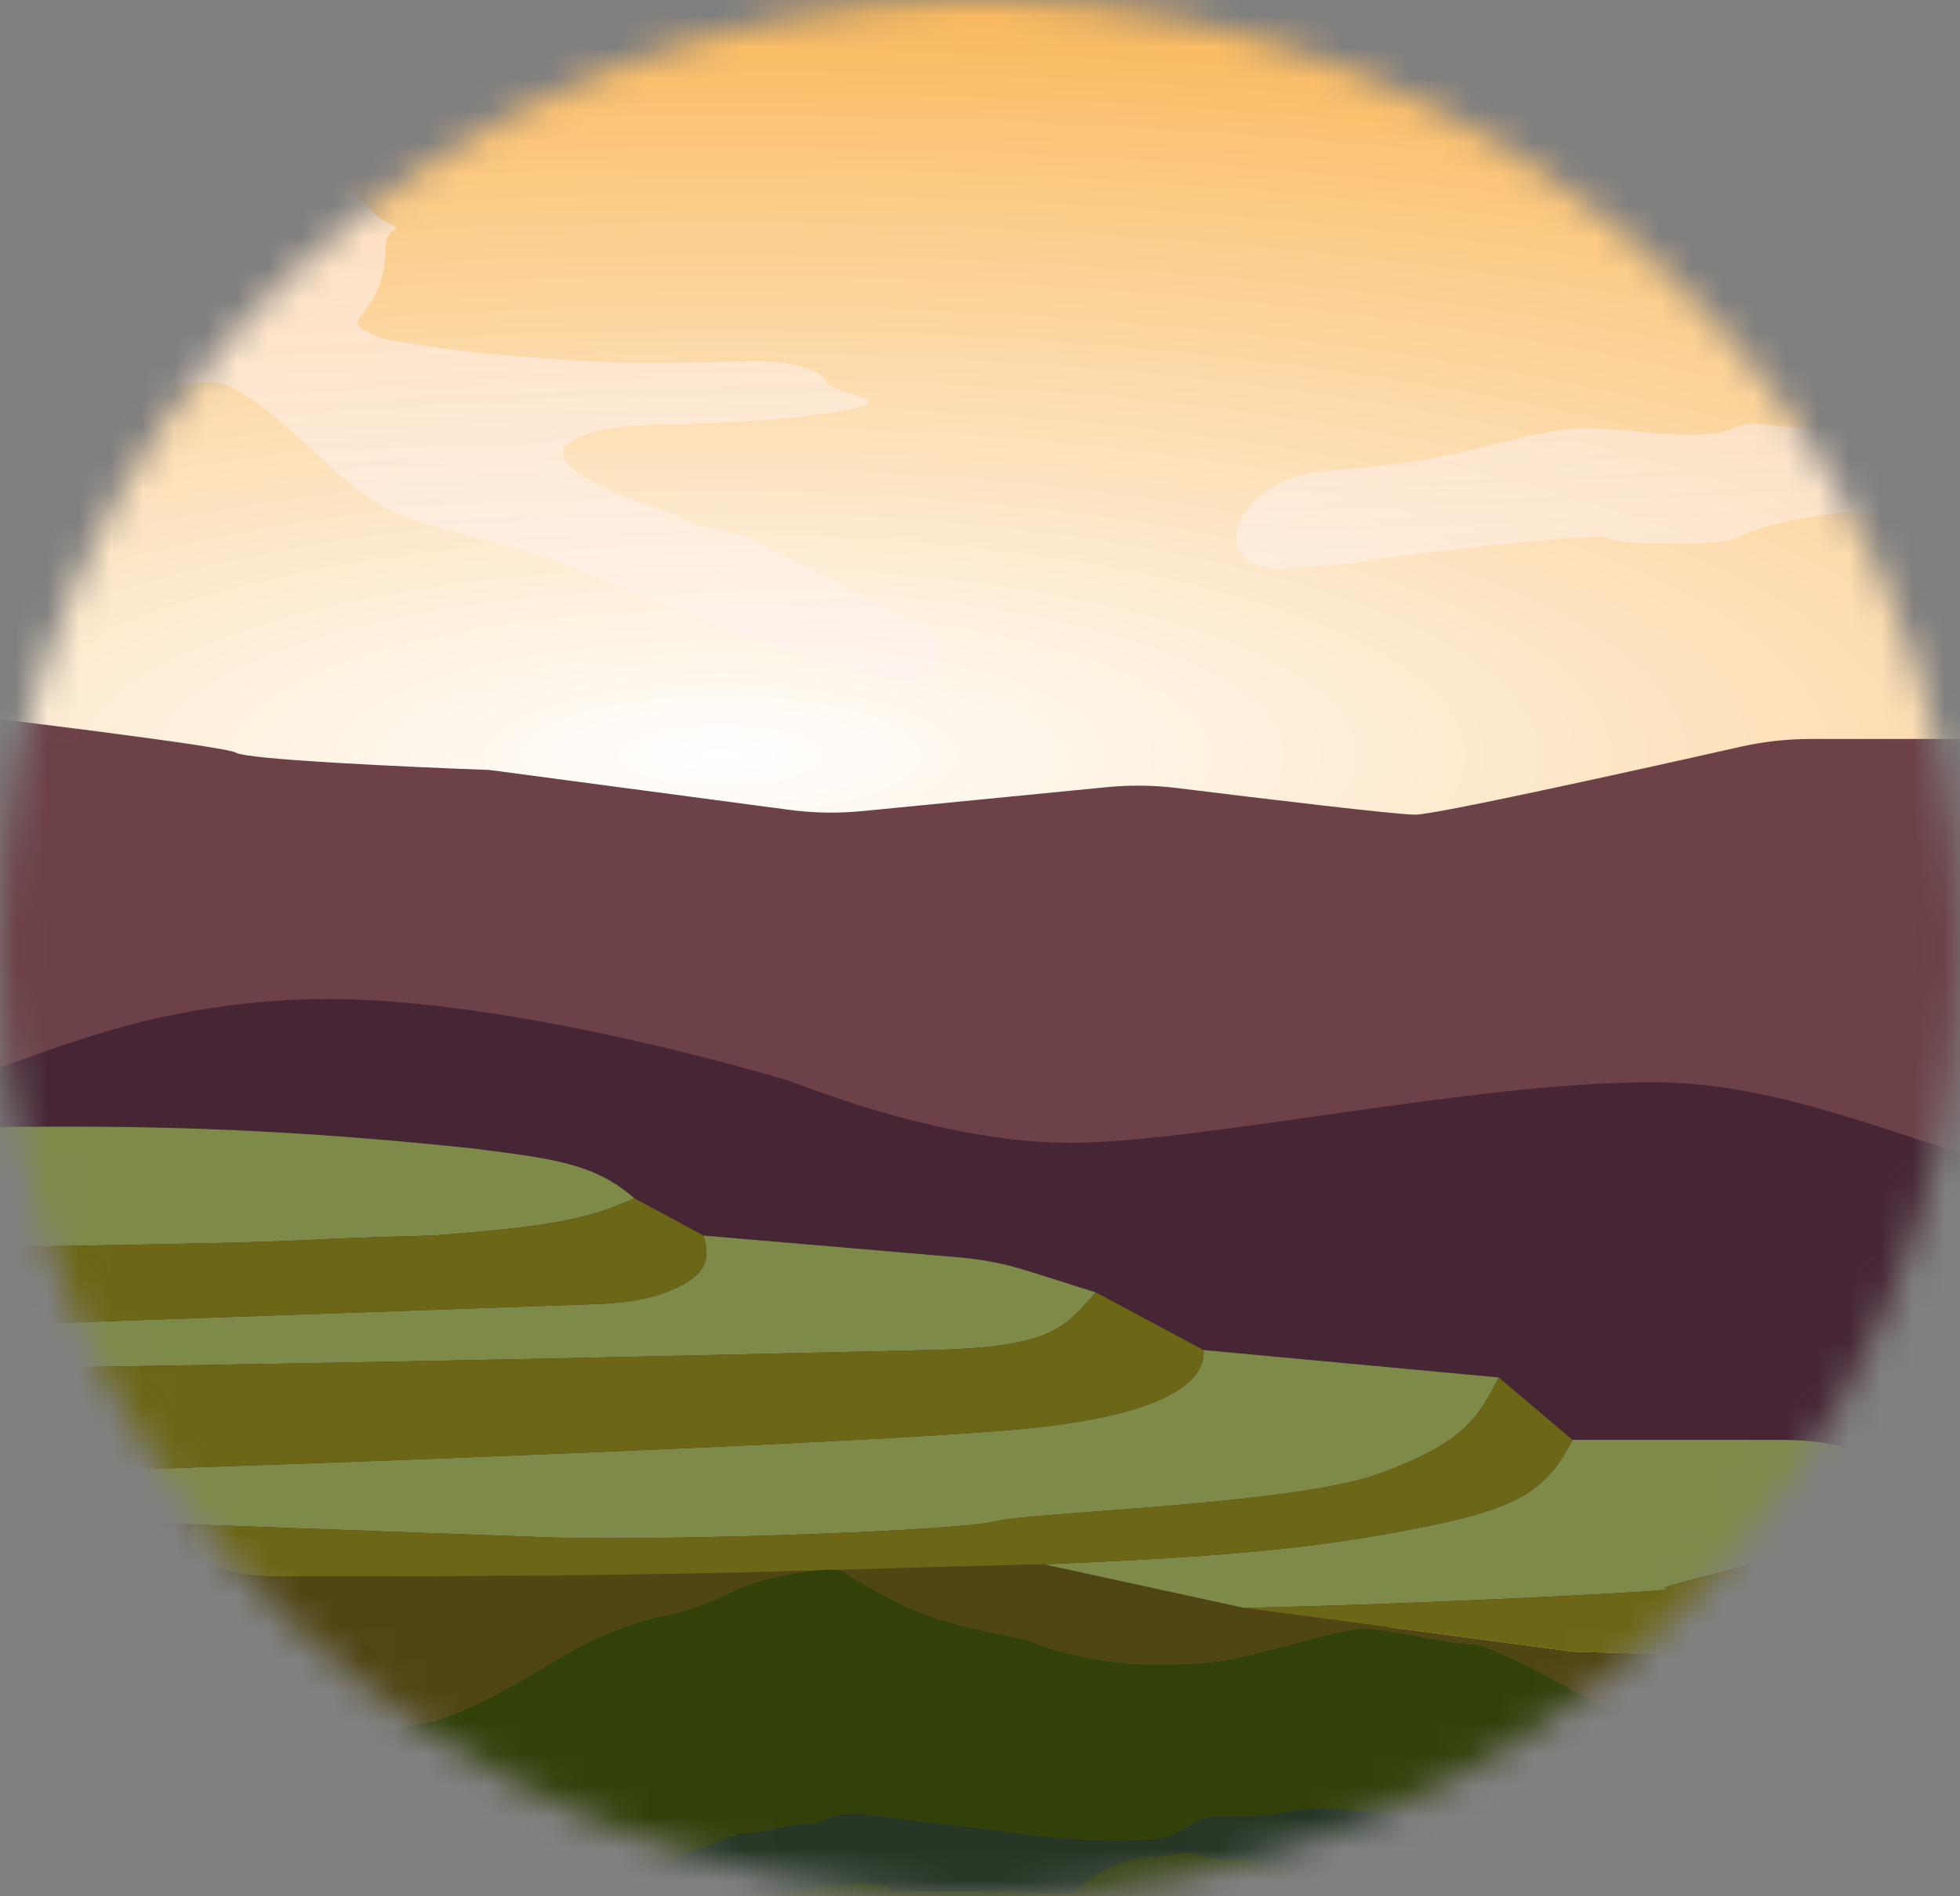 <svg width="62" height="60" viewBox="0 0 62 60" fill="none" xmlns="http://www.w3.org/2000/svg">
<rect x="0" y="0" width="62" height="60" fill="#808080" stroke="none"/>
<mask id="mask0_2481_19110" style="mask-type:alpha" maskUnits="userSpaceOnUse" x="0" y="0" width="62" height="60">
<ellipse cx="31" cy="30" rx="31" ry="30" fill="#C4C4C4"/>
</mask>
<g mask="url(#mask0_2481_19110)">
<path d="M-141 2.046C-141 -3.477 -136.523 -7.954 -131 -7.954H177C182.523 -7.954 187 -3.477 187 2.046V81.865C187 87.388 182.523 91.865 177 91.865H-131C-136.523 91.865 -141 87.388 -141 81.865V2.046Z" fill="url(#paint0_radial_2481_19110)"/>
<path d="M17.36 17.659L23.216 20.008L28.291 21.549C28.552 21.629 28.836 21.597 29.073 21.46L29.207 21.384C29.986 20.937 29.756 19.756 28.865 19.636C28.757 19.621 28.652 19.587 28.555 19.537C27.263 18.858 24.768 17.553 24.052 17.199C23.123 16.739 22.193 16.787 21.612 16.423C21.217 16.175 18.68 15.482 17.964 14.694C17.247 13.903 19.133 13.501 20.2 13.462C21.973 13.399 23.91 13.393 26.144 13.078C29.072 12.666 26.261 12.489 26.144 12.096C26.028 11.703 24.982 11.43 24.052 11.43C23.123 11.43 20.217 11.547 18.59 11.43C16.963 11.312 15.452 11.253 13.593 10.959C11.733 10.664 12.198 10.782 11.501 10.429C10.804 10.076 12.198 9.871 12.198 7.838C12.198 7.042 12.967 7.398 12.198 7.014C11.43 6.63 12.082 6.308 8.131 4.247C5.806 3.364 7.085 4.247 4.179 3.835C1.274 3.423 0.461 3.835 -1.919 3.835H-3.956C-5.312 3.874 -8.558 4.012 -10.696 4.247C-13.369 4.541 -16.042 4.247 -16.739 4.247H-21.621C-22.899 4.247 -24.41 4.678 -27.083 4.678C-29.221 4.678 -29.678 4.391 -29.64 4.247C-29.601 4.051 -28.408 3.34 -23.945 2.069C-23.248 1.892 -21.156 1.657 -15.461 0.361C-9.767 -0.934 -13.137 0.244 -10.115 -0.169C-7.094 -0.581 -9.069 -0.345 -3.956 -1.009C-2.329 -1.009 -1.919 -1.346 -0.211 -1.64C1.497 -1.935 0.809 -1.994 1.739 -2.229C2.669 -2.465 3.482 -2.641 3.482 -2.986C3.482 -3.332 4.761 -3.289 4.761 -3.465C4.761 -3.791 4.63 -4.106 4.376 -4.31C4.108 -4.525 3.772 -4.761 3.482 -4.878C2.901 -5.114 1.158 -5.232 -0.211 -5.408C-1.353 -5.556 -2.599 -5.945 -3.75 -5.945C-4.238 -5.945 -4.721 -5.959 -5.091 -5.997C-6 -6.091 -7.425 -6.233 -8.023 -6.291L-11.941 -6.652C-12.735 -6.725 -13.518 -6.893 -14.273 -7.153L-15.16 -7.458C-16.206 -7.817 -17.304 -8 -18.409 -8H-116.4C-117.462 -8 -118.324 -7.139 -118.324 -6.077C-118.324 -5.966 -118.242 -5.824 -118.106 -5.665C-116.916 -4.273 -114.915 -3.98 -113.085 -3.886C-110.717 -3.765 -107.258 -3.501 -103.193 -2.986C-95.384 -1.997 -96.849 -2.986 -88.063 -3.975C-79.278 -4.965 -80.986 -3.975 -77.814 -3.975C-74.641 -3.975 -71.957 -4.099 -69.273 -3.975C-66.589 -3.852 -66.344 -3.481 -64.88 -2.986C-63.416 -2.492 -65.124 -1.75 -66.344 -1.009C-67.564 -0.267 -68.785 0.228 -71.957 0.722C-75.129 1.217 -75.862 2.206 -79.034 2.947C-82.207 3.689 -83.671 4.184 -86.355 4.678C-89.039 5.173 -88.307 6.038 -89.039 6.656C-89.771 7.274 -88.551 8.635 -86.355 8.635C-84.158 8.635 -77.325 8.635 -71.957 7.398C-66.588 6.162 -52.678 7.398 -50.238 7.398H-33.399C-31.203 7.398 -24.614 7.151 -19.733 7.398C-14.853 7.645 -14.365 7.893 -11.681 8.635C-8.996 9.376 -8.02 8.387 -5.091 8.635C-3.813 8.743 -3.009 9.003 -2.53 9.27C-2.025 9.552 -1.737 10.107 -1.385 10.566C-0.64 11.537 0.492 12.138 1.716 12.173C3.346 12.22 5.311 12.231 6.378 12.096C6.752 12.049 7.106 12.138 7.433 12.316C9.456 13.416 10.801 15.639 12.967 16.423L17.36 17.659Z" fill="url(#paint1_linear_2481_19110)"/>
<path d="M45.669 14.432C44.793 14.615 43.415 14.784 41.848 14.915C38.997 15.155 37.94 18.244 40.788 17.965C42.879 17.906 43.112 17.659 47.761 17.199C52.409 16.739 49.62 17.199 52.758 17.199C55.896 17.199 54.269 16.905 56.942 16.423C59.615 15.941 58.452 16.423 62.171 16.423C65.89 16.423 63.45 15.904 65.425 15.187C67.401 14.469 66.588 14.432 69.028 13.549C71.469 12.666 71.469 13.078 77.628 13.078C83.787 13.078 81.812 12.666 86.809 12.431C91.806 12.195 100.639 12.136 103.777 12.018C106.915 11.901 108.774 11.842 113.655 11.43C118.536 11.018 116.444 11.43 119.466 11.43C122.488 11.43 122.023 11.43 127.136 10.429C132.25 9.428 132.366 9.871 135.736 9.251C139.106 8.632 139.223 8.839 141.547 8.427C143.871 8.015 145.731 8.074 148.985 7.544C149.239 7.503 149.466 7.468 149.669 7.438C150.581 7.305 150.576 5.651 149.682 5.425C148.288 5.071 148.636 5.425 145.731 5.425C144.738 5.425 144.478 5.212 143.459 4.334C143.352 4.242 143.29 4.107 143.29 3.966C143.29 3.699 143.507 3.482 143.775 3.482H149.682C153.633 3.482 153.633 3.953 155.725 4.188C157.817 4.424 156.771 4.306 158.863 4.836C160.955 5.366 161.42 4.836 166.417 4.836C171.415 4.836 171.298 5.248 173.506 4.836C174.821 4.59 179.616 4.768 183.5 4.932C185.137 5.001 187 3.219 187 1.58C187 -0.474 185.337 -2.156 183.283 -2.098C182.877 -2.087 182.508 -2.072 182.223 -2.052C180.479 -1.935 179.898 -1.758 175.947 -1.405C171.996 -1.052 174.204 -1.464 171.996 -1.405C169.788 -1.346 166.766 -1.11 164.558 -0.698C162.35 -0.286 160.142 -0.698 159.444 -0.698C158.747 -0.698 145.963 0.126 137.247 1.009C128.531 1.892 133.644 0.95 130.855 1.009C128.066 1.068 126.671 1.244 122.023 1.48C117.374 1.715 118.188 2.01 117.025 2.186C115.863 2.363 112.958 2.54 109.82 2.952C109.538 2.989 105.808 3.218 105.526 3.254C104.854 3.339 104.21 3.422 103.777 3.482C100.958 3.871 104.318 7.696 107.124 7.22C108.433 6.998 110.421 6.736 113.655 6.543C123.534 5.954 117.374 6.543 120.628 6.543C123.882 6.543 122.952 6.425 124.696 6.543C125.897 6.624 124.983 7.649 123.845 8.044C123.5 8.165 123.18 8.295 122.952 8.427C122.139 8.898 121.79 8.309 120.628 8.427C119.466 8.545 116.677 9.075 114.469 9.251C112.261 9.428 92.155 9.871 89.831 9.871C87.507 9.871 84.601 10.959 80.534 10.959C76.466 10.959 75.769 11.43 72.05 11.43C68.331 11.43 67.285 12.096 64.379 12.096C61.474 12.096 63.334 12.096 59.847 13.078C56.361 14.06 55.896 13.078 54.85 13.549C53.804 14.02 51.479 13.549 50.201 13.549C48.923 13.549 47.644 14.02 45.669 14.432Z" fill="url(#paint2_linear_2481_19110)"/>
<path d="M-140.958 11.074H-125.319L-116.832 8.267C-115.274 7.752 -113.613 7.628 -111.995 7.907L-104.033 9.278L-91.801 13.2C-91.233 13.381 -90.651 13.512 -90.06 13.59L-79.411 15C-78.606 15.107 -77.816 15.311 -77.059 15.609L-58.705 22.837L-45.048 27.34C-43.498 27.851 -41.847 27.975 -40.238 27.701L-14.87 23.382L-6.979 22.257C-6.132 22.136 -5.273 22.124 -4.423 22.224C0.064 22.749 7.162 23.619 7.468 23.817C7.806 24.035 12.948 24.271 15.476 24.362L24.975 25.625C25.735 25.726 26.504 25.739 27.268 25.665L35.017 24.906C35.756 24.834 36.501 24.844 37.238 24.935C40.016 25.279 44.181 25.777 44.77 25.777C45.38 25.777 51.327 24.47 55.055 23.629C55.783 23.465 56.526 23.382 57.272 23.382H67.412C67.981 23.382 68.549 23.43 69.11 23.527L72.091 24.04C73.324 24.253 74.586 24.232 75.812 23.978L77.029 23.727C78.134 23.498 79.27 23.459 80.389 23.609L84.42 24.153C85.447 24.291 86.489 24.269 87.509 24.087L103.596 21.223C104.277 21.102 104.968 21.051 105.659 21.073L120.426 21.53L130.331 22.674L131.545 22.811C132.967 22.972 134.406 22.826 135.767 22.382L146.36 18.93C147.052 18.704 147.766 18.555 148.49 18.485L154.235 17.926C155.634 17.79 156.989 17.36 158.211 16.665L165.948 12.264C167.197 11.554 168.583 11.121 170.013 10.995L184.047 9.755C184.341 9.729 184.638 9.752 184.925 9.821C186.143 10.117 187 11.207 187 12.46V32.553C187 38.039 182.58 42.501 177.093 42.552L-130.865 45.426C-136.424 45.478 -140.958 40.986 -140.958 35.426V11.074Z" fill="#6C4147"/>
<path d="M-99.244 38.695C-99.244 34.458 -96.582 30.64 -92.477 29.589C-90.034 28.964 -87.348 28.412 -85.184 28.312C-79.782 28.062 -79.299 30.828 -77.685 30.579C-76.071 30.33 -59.284 24.206 -53.94 22.731C-48.596 21.257 -46.252 20.638 -38.943 20.639C-31.633 20.639 -27.882 22.033 -26.132 22.731C-24.518 23.375 -19.41 25.454 -16.503 26.64C-16.048 26.825 -15.61 27.043 -15.187 27.293L-6.349 32.525C-5.792 32.855 -5.273 33.252 -4.704 33.561C-4.1 33.888 -3.189 34.242 -2.074 34.242C-0.005 34.242 3.163 31.885 9.486 31.626C14.986 31.4 22.738 33.547 24.662 34.109C24.962 34.197 25.251 34.302 25.543 34.412C26.787 34.881 30.486 36.16 33.856 36.16C37.983 36.16 46.543 34.242 52.29 34.242C58.038 34.242 63.141 37.831 68.85 37.73C74.558 37.629 78.686 36.16 85.722 36.16C91.472 36.16 101.595 38.257 105.104 39.023C105.93 39.204 106.72 39.504 107.517 39.785C108.66 40.188 110.563 40.695 112.904 40.695H152.897C156.72 40.695 168.48 36.098 172.893 36.16C173.991 36.176 175.418 36.019 176.94 35.774C182.054 34.95 187 38.635 187 43.816C187 48.136 183.495 51.637 179.174 51.633L-89.255 51.344C-94.773 51.338 -99.244 46.863 -99.244 41.344V38.695Z" fill="#462635"/>
<path d="M-75.452 34.47C-87.389 36.748 -130.02 35.095 -140.958 34.371V40.711C-138.223 40.349 -130.458 39.505 -124.241 39.678C-118.023 39.852 -111 40.33 -108.265 40.547C-100.206 40.836 -82.705 41.241 -77.179 40.547C-73.525 40.087 -70.677 39.413 -68.833 38.863C-67.483 38.46 -65.939 37.692 -65.865 36.284C-65.839 35.788 -66.077 35.344 -66.817 35.121C-66.927 35.088 -67.007 35.057 -67.058 35.028L-71.684 33.248C-71.822 33.597 -73.007 34.003 -75.452 34.47Z" fill="#5F0915"/>
<path d="M-124.241 39.678C-130.458 39.505 -138.223 40.349 -140.958 40.711V42.283H-113.82C-112.999 42.283 -112.18 42.384 -111.383 42.584L-109.199 43.133C-108.578 43.289 -107.948 43.386 -107.308 43.415C-101.434 43.683 -88.6 43.865 -77.179 42.717C-62.067 41.198 -66.817 41.632 -59.908 40.981C-54.382 40.46 -51.561 38.883 -50.842 38.159C-50.712 37.834 -51.625 36.704 -53.819 35.722C-54.336 35.491 -54.883 35.342 -55.441 35.25C-60.733 34.383 -67.965 34.522 -67.058 35.028L-66.817 35.121C-66.077 35.344 -65.839 35.788 -65.865 36.284C-65.939 37.692 -67.483 38.46 -68.833 38.863C-70.677 39.413 -73.525 40.087 -77.179 40.547C-82.705 41.241 -100.206 40.836 -108.265 40.547C-111 40.33 -118.023 39.852 -124.241 39.678Z" fill="#8DB150"/>
<path d="M-50.842 38.159C-51.561 38.883 -54.382 40.46 -59.908 40.981C-66.817 41.632 -62.067 41.198 -77.179 42.717C-88.6 43.865 -101.434 43.683 -107.308 43.415C-107.948 43.386 -108.578 43.289 -109.199 43.133L-111.383 42.584C-112.18 42.384 -112.999 42.283 -113.82 42.283H-140.958V45.957C-138.469 45.679 -131.071 45.388 -123.45 45.52C-122.827 45.531 -122.205 45.604 -121.595 45.73C-115.635 46.959 -112.542 47.274 -111.719 47.274H-93.154C-73.082 46.647 -63.271 45.355 -46.956 42.283C-45.196 41.848 -44.767 41.456 -44.797 40.547L-50.842 38.159Z" fill="#5F0915"/>
<path d="M-121.595 45.73C-122.205 45.604 -122.827 45.531 -123.45 45.52C-131.071 45.388 -138.469 45.679 -140.958 45.957V49.018C-137.792 48.873 -129.681 48.706 -125.536 48.359C-124.162 48.244 -123.067 48.221 -122.205 48.253C-120.384 48.319 -119.449 49.716 -117.965 50.774C-117.428 51.157 -116.577 51.48 -115.925 51.584C-114.09 51.877 -112.529 51.799 -111.485 51.637C-110.77 51.526 -110.055 51.358 -109.334 51.282C-87.733 49.006 -74.457 48.428 -52.286 46.189C-46.242 45.827 -34.607 44.106 -33.571 42.717C-33.46 42.568 -33.416 42.423 -33.429 42.283C-33.499 41.527 -35.229 40.916 -36.961 40.547C-37.891 40.348 -38.821 40.218 -39.495 40.173L-44.797 40.547C-44.767 41.456 -45.196 41.848 -46.956 42.283C-63.271 45.355 -73.082 46.647 -93.154 47.274H-111.719C-112.542 47.274 -115.635 46.959 -121.595 45.73Z" fill="#8DB150"/>
<path d="M-33.571 42.717C-34.607 44.106 -46.242 45.827 -52.286 46.189C-74.457 48.428 -87.733 49.006 -109.334 51.282C-110.055 51.358 -110.77 51.526 -111.485 51.637C-112.529 51.799 -114.09 51.877 -115.925 51.584C-116.577 51.48 -117.428 51.157 -117.965 50.774C-119.449 49.716 -120.384 48.319 -122.205 48.253C-123.067 48.221 -124.162 48.244 -125.536 48.359C-129.681 48.706 -137.792 48.873 -140.958 49.018V55.357C-138.079 55.068 -130.118 54.02 -125.536 54.87C-125.133 54.945 -124.791 55.041 -124.5 55.154C-122.225 56.034 -121.214 58.52 -118.789 58.78C-116.965 58.976 -114.766 59.051 -112.583 58.776C-108.438 58.255 -97.903 55.955 -93.154 54.87C-86.102 53.785 -69.58 51.441 -59.908 50.746C-51.671 50.155 -39.926 48.367 -32.889 47.179C-31.031 46.866 -29.685 45.252 -29.685 43.368L-33.571 42.717Z" fill="#5F0915"/>
<path d="M-125.536 54.87C-130.118 54.02 -138.079 55.068 -140.958 55.357C-140.67 56.298 -140.958 57.948 -140.958 59.511C-135.345 61.03 -126.831 62.032 -125.536 62.032H-111.719C-105.243 61.887 -91.686 61.511 -89.268 61.164C-86.246 60.73 -80.119 60.231 -78.392 59.797C-77.01 59.449 -75.03 58.487 -76.326 58.559C-77.438 58.621 -82.552 58.705 -85.726 58.617C-86.645 58.592 -87.587 58.47 -88.377 57.999C-89.93 57.075 -88.317 56.415 -87.109 56.172L-65.521 52.483L-41.343 49.879C-37.313 49.661 -27.785 49.01 -21.914 48.142C-16.751 47.379 -14.285 46.472 -14.155 46.068C-14.205 45.98 -14.975 45.558 -14.975 45.558C-15.839 45.051 -19.686 43.758 -22.104 43.584C-24.522 42.717 -28.102 43.368 -29.685 43.368C-29.685 45.252 -31.031 46.866 -32.889 47.179C-39.926 48.367 -51.671 50.155 -59.908 50.746C-69.58 51.441 -86.102 53.785 -93.154 54.87C-97.903 55.955 -108.438 58.255 -112.583 58.776C-114.766 59.051 -116.965 58.976 -118.789 58.78C-121.214 58.52 -122.225 56.034 -124.5 55.154C-124.791 55.041 -125.133 54.945 -125.536 54.87Z" fill="#8DB150"/>
<path d="M-21.914 48.142C-27.785 49.01 -37.313 49.661 -41.343 49.879L-65.521 52.483L-87.109 56.172C-88.317 56.415 -89.93 57.075 -88.377 57.999C-87.587 58.47 -86.645 58.592 -85.726 58.617C-82.552 58.705 -77.438 58.621 -76.326 58.559C-75.03 58.487 -77.01 59.449 -78.392 59.797C-80.119 60.231 -86.246 60.73 -89.268 61.164C-91.686 61.511 -105.243 61.887 -111.719 62.032H-125.536C-126.831 62.032 -135.345 61.03 -140.958 59.511V65.632C-138.655 66.355 -129.335 68.456 -116.901 68.108C-101.357 67.674 -95.744 68.542 -81.065 66.372C-79.841 66.155 -78.796 65.959 -77.907 65.784C-75.197 65.25 -75.921 62.458 -74.208 60.29C-73.901 57.617 -68.836 56.994 -61.873 56.136L-61.655 56.109C-54.58 55.238 -38.434 53.145 -28.749 52.396C-19.064 51.648 -12.012 51.615 -12.477 49.879C-12.732 48.925 -13.236 47.829 -13.639 47.034C-13.862 46.595 -14.053 46.248 -14.155 46.068C-14.285 46.472 -16.751 47.379 -21.914 48.142Z" fill="#5F0915"/>
<path d="M-59.477 62.032C-65.349 60.99 -73.276 59.111 -74.208 60.29C-75.921 62.458 -75.197 65.25 -77.907 65.784C-78.796 65.959 -79.841 66.155 -81.065 66.372C-95.744 68.542 -101.357 67.674 -116.901 68.108C-129.335 68.456 -138.655 66.355 -140.958 65.632V70.66C-140.958 70.66 -126.928 71.32 -115.174 71.147C-103.419 70.974 -87.109 70.228 -80.201 69.41C-73.293 68.593 -68.389 68.045 -64.226 67.023C-60.063 66.002 -53.605 63.073 -59.477 62.032Z" fill="#8DB150"/>
<path d="M-59.477 62.032C-53.605 63.073 -60.063 66.002 -64.226 67.023C-68.389 68.045 -73.293 68.593 -80.201 69.41C-87.109 70.228 -103.419 70.974 -115.174 71.147C-126.928 71.32 -140.958 70.66 -140.958 70.66V76.344C-118.659 76.74 -86.942 75.446 -82.293 74.972C-77.644 74.497 -55.707 71.394 -54.981 70.809C-54.255 70.225 -53.092 64.164 -54.472 63.361C-55.853 62.558 -59.477 62.032 -59.477 62.032Z" fill="#5F0915"/>
<path d="M-74.208 60.29C-73.276 59.111 -65.349 60.99 -59.477 62.032C-59.477 62.032 -55.853 62.558 -54.472 63.361C-53.092 64.164 -54.255 70.225 -54.981 70.809C-55.707 71.394 -77.644 74.497 -82.293 74.972C-86.942 75.446 -118.659 76.74 -140.958 76.344V84.651C-140.958 84.651 -94.77 84.533 -77.876 82.532C-60.982 80.531 -30.559 74.002 -24.262 72.805C-23.853 72.728 -23.473 72.65 -23.122 72.572C-18.048 71.445 -18.815 70.255 -24.262 68.701L-24.698 68.591C-29.782 67.319 -34.24 66.196 -37.895 65.19C-47.879 62.443 -51.867 60.571 -46.234 58.931C-45.91 58.837 -45.588 58.771 -45.255 58.718C-40.831 58.016 -7.775 52.747 -5 51.612C-2.025 50.396 -12.477 49.879 -12.477 49.879C-12.012 51.615 -19.064 51.648 -28.749 52.396C-38.434 53.145 -54.58 55.238 -61.655 56.109L-61.873 56.136C-68.836 56.994 -73.901 57.617 -74.208 60.29Z" fill="#8DB150"/>
<path d="M-5 51.612C-7.775 52.747 -40.831 58.016 -45.255 58.718C-45.588 58.771 -45.91 58.837 -46.234 58.931C-51.867 60.571 -47.879 62.443 -37.895 65.19C-38.034 64.747 -42.705 63.117 -37.345 60.956C-31.984 58.795 -14.497 56.972 -10.991 56.541C-7.485 56.109 -3.293 54.128 -3.293 54.128L-5 51.612Z" fill="#5F0915"/>
<path d="M-24.698 68.591C-24.698 68.591 -27.021 66.465 -27.292 63.096C-27.564 59.727 -3.616 56.836 2.593 56.109C2.593 56.109 2.635 56.102 2.71 56.096C8.649 55.364 -3.323 53.892 -3.293 54.128C-3.293 54.128 -7.485 56.109 -10.991 56.541C-14.497 56.972 -31.984 58.795 -37.345 60.956C-42.705 63.117 -38.034 64.747 -37.895 65.19C-34.24 66.196 -29.782 67.319 -24.698 68.591Z" fill="#8DB150"/>
<path d="M-24.698 68.591L-24.262 68.701L-16.656 67.985L-16.704 67.939C-17.866 66.828 -18.811 65.924 -17.33 65.19C-15.829 64.446 6.887 59.741 6.887 59.741C5.569 56.089 3.254 56.051 2.71 56.096C2.672 56.1 2.633 56.105 2.593 56.109C-3.616 56.836 -27.564 59.727 -27.292 63.096C-27.021 66.465 -24.698 68.591 -24.698 68.591Z" fill="#5F0915"/>
<path d="M19.299 61.645C19.043 61.59 11.157 60.493 6.887 59.741C6.887 59.741 -15.829 64.446 -17.33 65.19C-18.811 65.924 -17.866 66.828 -16.704 67.939L-16.656 67.985C-16.656 67.985 15.472 65.233 20.947 64.446C21.736 64.332 22.317 64.209 22.728 64.081C25.169 63.316 20.87 61.978 19.299 61.645Z" fill="#8DB150"/>
<path d="M-16.656 67.985L-24.262 68.701C-18.815 70.255 -18.048 71.445 -23.122 72.572L23.663 66.064L22.728 64.081C22.317 64.209 21.736 64.332 20.947 64.446C15.472 65.233 -16.656 67.985 -16.656 67.985Z" fill="#5F0915"/>
<path d="M23.663 66.064L-23.122 72.572C-6.71 71.713 26.246 69.969 26.774 69.855C27.302 69.741 30.639 67.786 32.242 66.823L23.663 66.064Z" fill="#8DB150"/>
<path d="M-24.262 72.805C-30.559 74.002 -60.982 80.531 -77.876 82.532C-94.77 84.533 -140.958 84.651 -140.958 84.651V91.865L-16.157 80.415C-15.959 80.396 -15.77 80.374 -15.574 80.344C-12.975 79.945 6.635 76.923 14.853 75.067C20.222 73.855 26.404 72.409 30.416 71.465C32.479 70.98 33.417 68.587 32.242 66.823C30.639 67.786 27.302 69.741 26.774 69.855C26.246 69.969 -6.71 71.713 -23.122 72.572C-23.473 72.65 -23.853 72.728 -24.262 72.805Z" fill="#5F0915"/>
<path d="M-140.958 34.371C-130.02 35.095 -87.389 36.748 -75.452 34.47C-73.007 34.003 -71.822 33.597 -71.684 33.248C-70.846 31.121 -109.352 30.697 -138.081 31.416C-139.684 31.456 -140.958 32.768 -140.958 34.371Z" fill="#8DB150"/>
<path d="M0.289 81.117C1.17 83.068 7.346 84.228 6.729 85.436C6.169 86.532 -19.796 90.154 -23.387 91.265C-23.484 91.295 -23.323 91.838 -23.387 91.865C-23.559 91.936 -23.498 91.831 -23.387 91.865L45.029 91.843C45.029 91.843 36.501 89.02 35.133 87.937C33.766 86.854 35.875 84.667 35.329 83.438C34.783 82.209 34.166 80.969 35.875 79.767C37.585 78.566 54.031 73.866 54.031 73.866C54.031 73.866 50.247 74.44 46.444 74.612C43.079 74.764 18.537 77.357 12.933 77.952C12.167 78.034 11.41 78.043 10.642 78.095C7.476 78.306 -0.46 79.458 0.289 81.117Z" fill="#8DB150"/>
<path d="M66.453 88.996C70.077 90.002 70.282 90.917 71.783 91.843H96.05C95.826 91.453 95.346 90.622 92.601 89.95C92.118 89.831 91.638 89.695 91.163 89.544C89.482 89.011 87.706 88.725 85.558 88.46C82.431 88.073 80.334 85.097 81.057 82.03C81.51 79.383 83.549 78.034 88.868 75.76L89.169 75.683C104.893 71.646 113.802 69.359 132.712 66.958C130.93 67.064 151.486 64.195 153.248 63.728C155.011 63.261 154.122 62.207 153.421 61.262C152.72 60.318 144.468 58.155 144.468 58.155C144.468 58.581 144.151 58.936 143.727 58.973C140.147 59.285 124.746 60.632 122.831 60.829C120.663 61.052 119.586 61.858 120.374 62.648C121.162 63.437 124.772 65.275 124.196 65.838C123.621 66.401 123.552 66.574 121.398 67.142C119.244 67.71 57.017 74.613 54.509 75.067C52.001 75.521 43.169 78.68 40.517 79.767C37.864 80.854 38.52 82.066 38.879 83.438C39.237 84.81 44.605 85.67 48.161 86.457C51.717 87.245 62.829 87.989 66.453 88.996Z" fill="#8DB150"/>
<path d="M178.274 65.838C179.38 65.035 182.604 61.314 181.222 59.736C179.841 58.157 164.071 54.73 161.244 54.054C160.37 53.845 160.766 53.743 160.738 53.118C160.738 53.118 148.483 55.129 147.327 55.464C146.171 55.799 146.667 57.211 147.327 57.965C147.987 58.72 156.219 60.28 156.461 61.163C156.703 62.047 157.276 63.424 156.02 64.108C154.815 64.764 134.463 67.744 132.818 67.984C132.739 67.996 132.671 68.005 132.592 68.014C112.834 70.416 106.242 72.806 92.042 76.342C91.569 76.46 91.096 76.613 90.646 76.801C88.996 77.49 87.706 78.085 86.688 78.673C84.082 80.18 84.475 83.716 87.434 84.273C87.668 84.318 87.915 84.361 88.175 84.404C93.615 85.331 96.65 86.192 103.223 86.281C103.563 86.285 104.736 86.463 105.07 86.526C108.438 87.164 106.696 90.102 103.557 91.479L102.727 91.843H130.902C130.789 91.401 130.886 90.727 130.419 89.592C130.247 88.927 129.674 88.543 126.529 87.768C124.798 87.516 120.036 87.066 118.464 87.171C116.782 87.283 112.19 85.243 110.401 84.285L111.051 80.307L111.143 79.739C110.999 79.48 111.062 79.136 111.143 78.344C111.28 77.016 119.965 74.309 121.398 73.866C122.831 73.423 177.274 65.265 177.842 66.017C177.991 65.957 178.135 65.898 178.274 65.838Z" fill="#8DB150"/>
<path d="M146.441 71.532C147.261 71.321 148.092 71.117 148.933 71.018C158.93 69.845 160.232 69.516 164.813 68.762C170.161 68.008 173.442 67.368 175.698 66.732C151.049 69.83 141.509 71.642 124.843 74.808L124.196 74.931C119.308 76.27 117.522 76.979 115.858 77.936C115.429 78.182 115.175 78.645 115.175 79.14C115.175 79.797 115.624 80.369 116.263 80.525L122.831 82.13L134.842 84.225C135.801 84.392 136.73 84.698 137.6 85.133L140.298 86.484C142.327 87.499 143.609 89.574 143.609 91.843H173.191C171.811 91.614 170.821 91.319 169.951 90.967C168.254 90.279 167.089 88.979 167.215 87.152C167.256 86.558 167.422 85.609 167.569 85.032C167.625 84.814 167.686 84.635 167.768 84.586C169.701 83.45 159.196 80.049 149.904 79.889C149.154 79.876 148.393 79.834 147.713 79.519C146.008 78.728 144.491 77.115 144.863 76.644C144.998 76.472 144.873 75.274 144.58 74.512C144.507 74.323 144.468 74.109 144.468 73.866C144.468 72.076 145.302 71.824 146.441 71.532Z" fill="#8DB150"/>
<path d="M174.079 86.022C175.24 87.374 187 89.693 187 89.693V44.474C177.93 45.093 172.252 45.638 169.277 46.544C166.453 47.405 168.679 50.038 171.56 50.681C179.497 52.451 182.426 53.327 183.649 53.915C184.916 54.523 185.851 55.837 186.081 57.224C186.265 58.332 185.893 59.154 185.753 59.948C185.305 63.019 185.582 63.872 184.334 65.046C183.722 65.623 182.943 65.998 182.154 66.289C170.338 70.648 160.436 71.001 154.9 71.601C151.103 72.013 152.715 74.382 156.516 74.758C167.085 75.802 186.319 78.288 184.4 81.611C181.939 85.874 172.919 84.671 174.079 86.022Z" fill="#8DB150"/>
<path d="M6.729 85.436C7.346 84.228 1.17 83.068 0.289 81.117C-0.46 79.458 7.476 78.306 10.642 78.095C11.41 78.043 12.167 78.034 12.933 77.952C18.537 77.357 43.079 74.764 46.444 74.612C50.247 74.44 54.031 73.866 54.031 73.866C53.97 73.875 53.495 73.9 52.703 73.937C47.717 74.171 30.196 74.904 24.843 75.304C18.774 75.757 11.388 76.874 2.25 78.409C1.85 78.476 1.455 78.567 1.068 78.69C-0.274 79.115 -3.465 80.189 -3.293 80.742C-3.076 81.441 3.156 84.006 3.086 85.183C3.053 85.757 0.06 86.415 -3.672 87.097C-7.595 87.814 -13.402 88.563 -16.379 89.264C-19.549 90.011 -21.902 90.749 -23.387 91.265C-23.47 91.294 -23.309 91.837 -23.387 91.865C-23.259 91.811 -24.319 92.195 -23.387 91.865C-23.323 91.838 -23.484 91.295 -23.387 91.265C-19.796 90.154 6.169 86.532 6.729 85.436Z" fill="#5F0915"/>
<path d="M54.031 73.866C54.031 73.866 37.585 78.566 35.875 79.767C34.166 80.969 34.783 82.209 35.329 83.438C36.745 84.728 37.49 85.466 39.821 86.457C43.347 87.965 45.618 88.636 51.077 88.996C56.353 89.253 58.784 89.406 60.457 89.746C63.57 90.601 65.285 91.079 68.228 91.843H71.783C70.282 90.917 70.077 90.002 66.453 88.996C62.829 87.989 51.717 87.245 48.161 86.457C44.605 85.67 39.237 84.81 38.879 83.438C38.52 82.066 37.864 80.854 40.517 79.767C43.169 78.68 52.001 75.521 54.509 75.067C57.017 74.613 119.244 67.71 121.398 67.142C123.552 66.574 123.621 66.401 124.196 65.838C124.772 65.275 121.162 63.437 120.374 62.648C119.586 61.858 120.663 61.052 122.831 60.829C124.746 60.632 140.147 59.285 143.727 58.973C144.151 58.936 144.468 58.581 144.468 58.155C144.468 58.155 124.943 59.661 120.374 60.109C115.805 60.556 116.452 61.093 117.098 61.858C117.299 62.097 117.694 62.461 118.142 62.848C119.517 64.038 120.141 65.773 118.395 66.284C117.013 66.688 111.868 67.235 108.043 67.601C105.572 67.838 103.652 68 103.652 68L54.031 73.866Z" fill="#5F0915"/>
<path d="M160.74 52.902C160.74 52.902 146.909 55.041 145.689 55.464C144.469 55.887 144.468 58.155 144.468 58.155C144.468 58.155 152.72 60.318 153.421 61.262C154.122 62.207 155.011 63.261 153.248 63.728C151.486 64.195 130.93 67.064 132.712 66.958C113.802 69.359 104.893 71.646 89.169 75.683L88.868 75.76C83.549 78.034 81.51 79.383 81.057 82.03C82.056 84.786 83.96 85.027 87.042 85.766C92.476 86.306 103.735 87.083 103.735 88.141C103.735 89.198 96.05 91.843 96.05 91.843H102.727L103.557 91.479C106.696 90.102 108.438 87.164 105.07 86.526C104.736 86.463 103.563 86.285 103.223 86.281C96.65 86.192 93.615 85.331 88.175 84.404C87.915 84.361 87.668 84.318 87.434 84.273C84.475 83.716 84.082 80.18 86.688 78.673C87.706 78.085 88.996 77.49 90.646 76.801C91.096 76.613 91.569 76.46 92.042 76.342C106.242 72.806 112.834 70.416 132.592 68.014C132.671 68.005 132.739 67.996 132.818 67.984C134.463 67.744 154.815 64.764 156.02 64.108C157.276 63.424 156.703 62.047 156.461 61.163C156.219 60.28 147.987 58.72 147.327 57.965C146.667 57.211 146.171 55.799 147.327 55.464C148.483 55.129 160.738 53.118 160.738 53.118C160.735 53.054 160.736 52.989 160.739 52.923C160.739 52.916 160.74 52.909 160.74 52.902Z" fill="#5F0915"/>
<path d="M177.842 66.017C177.274 65.265 122.831 73.423 121.398 73.866C119.965 74.309 111.28 77.016 111.143 78.344C111.062 79.136 110.999 79.48 111.143 79.739C111.241 79.914 111.434 80.05 111.78 80.259C112.638 80.778 117.015 82.867 119.207 83.25C121.398 83.634 130.154 84.661 131.832 84.959C132.53 85.083 134.015 85.58 135.462 86.124C137.583 86.92 139.219 89.584 139.047 91.843H143.609C143.609 89.574 142.327 87.499 140.298 86.484L137.6 85.133C136.73 84.698 135.801 84.392 134.842 84.225L122.831 82.13L116.263 80.525C115.624 80.369 115.175 79.797 115.175 79.14C115.175 78.645 115.429 78.182 115.858 77.936C117.522 76.979 119.308 76.27 124.196 74.931L124.843 74.808C141.509 71.642 151.049 69.83 175.698 66.732C176.537 66.495 177.234 66.258 177.842 66.017Z" fill="#5F0915"/>
<path d="M187 44.474C187 43.857 186.478 43.37 185.863 43.411L170.255 44.474C168.329 44.763 166.889 45.029 165.723 45.558C164.633 46.052 163.783 46.774 162.999 47.956C162.841 49.154 163.172 49.685 164.004 50.145C164.525 50.434 165.107 50.591 165.687 50.721C170.995 51.907 174.238 52.65 180.315 53.924C183.539 54.849 185.524 55.255 185.263 58.401C184.576 62.007 183.615 62.591 181.964 63.789C180.647 64.573 179.696 65.226 178.274 65.838C178.135 65.898 177.991 65.957 177.842 66.017C177.234 66.258 176.537 66.495 175.698 66.732C173.442 67.368 170.161 68.008 164.813 68.762C160.232 69.516 158.93 69.845 148.933 71.018C148.092 71.117 147.261 71.321 146.441 71.532C145.302 71.824 144.468 72.076 144.468 73.866C144.468 74.109 144.507 74.323 144.58 74.512C145.208 76.14 148.337 75.852 150.194 76.045C150.266 76.053 150.331 76.06 150.403 76.067C151.523 76.175 161.516 77.137 163.988 77.466C166.609 77.815 174.107 79.475 175.698 79.767C177.288 80.06 180.315 80.133 180.315 81.611C180.315 83.089 172.045 83.329 170.255 84.015C168.465 84.701 169.036 85.549 169.101 86.457C169.164 87.345 178.315 89.578 180.199 90.038L180.315 90.066C181.899 90.453 187 91.843 187 91.843V89.693C187 89.693 175.24 87.374 174.079 86.022C172.919 84.671 181.939 85.874 184.4 81.611C186.319 78.288 167.085 75.802 156.516 74.758C152.715 74.382 151.103 72.013 154.9 71.601C160.436 71.001 170.338 70.648 182.154 66.289C182.943 65.998 183.722 65.623 184.334 65.046C185.582 63.872 185.305 63.019 185.753 59.948C185.893 59.154 186.265 58.332 186.081 57.224C185.851 55.837 184.916 54.523 183.649 53.915C182.426 53.327 179.497 52.451 171.56 50.681C168.679 50.038 166.453 47.405 169.277 46.544C172.252 45.638 177.93 45.093 187 44.474Z" fill="#5F0915"/>
<path d="M3.086 85.183C3.156 84.006 -3.076 81.441 -3.293 80.742L-3.672 87.097C0.06 86.415 3.053 85.757 3.086 85.183Z" fill="#3D1017"/>
<path d="M35.329 83.438C35.875 84.667 33.766 86.854 35.133 87.937C36.501 89.02 45.029 91.843 45.029 91.843H68.228C65.285 91.079 63.57 90.601 60.457 89.746C58.784 89.406 56.353 89.253 51.077 88.996C45.618 88.636 43.347 87.965 39.821 86.457C37.49 85.466 36.745 84.728 35.329 83.438Z" fill="#3D1017"/>
<path d="M87.042 85.766C83.96 85.027 82.056 84.786 81.057 82.03C80.334 85.097 82.431 88.073 85.558 88.46C87.706 88.725 89.482 89.011 91.163 89.544C91.638 89.695 92.118 89.831 92.601 89.95C95.346 90.622 95.826 91.453 96.05 91.843C96.05 91.843 103.735 89.198 103.735 88.141C103.735 87.083 92.476 86.306 87.042 85.766Z" fill="#3D1017"/>
<path d="M119.207 83.25C117.015 82.867 112.638 80.778 111.78 80.259C111.434 80.05 111.241 79.914 111.143 79.739C111.143 79.831 111.107 80.033 111.051 80.307L110.401 84.285C112.19 85.243 116.782 87.283 118.464 87.171C120.036 87.066 124.798 87.516 126.529 87.768C129.674 88.543 130.247 88.927 130.419 89.592C130.886 90.727 130.789 91.401 130.902 91.843H139.047C139.219 89.584 137.583 86.92 135.462 86.124C134.015 85.58 132.53 85.083 131.832 84.959C130.154 84.661 121.398 83.634 119.207 83.25Z" fill="#3D1017"/>
<path d="M163.988 77.466C161.516 77.137 151.523 76.175 150.403 76.067C150.331 76.06 150.266 76.053 150.194 76.045C148.337 75.852 145.208 76.14 144.58 74.512C144.873 75.274 144.998 76.472 144.863 76.644C144.491 77.115 146.008 78.728 147.713 79.519C148.393 79.834 149.154 79.876 149.904 79.889C159.196 80.049 169.701 83.45 167.768 84.586C167.686 84.635 167.625 84.814 167.569 85.032C167.422 85.609 167.256 86.558 167.215 87.152C167.089 88.979 168.254 90.279 169.951 90.967C170.821 91.319 171.811 91.614 173.191 91.843H187C187 91.843 181.899 90.453 180.315 90.066L180.199 90.038C178.315 89.578 169.164 87.345 169.101 86.457C169.036 85.549 168.465 84.701 170.255 84.015C172.045 83.329 180.315 83.089 180.315 81.611C180.315 80.133 177.288 80.06 175.698 79.767C174.107 79.475 166.609 77.815 163.988 77.466Z" fill="#3D1017"/>
<path d="M165.687 50.721C165.107 50.591 164.525 50.434 164.004 50.145C163.172 49.685 162.841 49.154 162.999 47.956C162.783 48.395 162.513 48.873 162.236 49.365C161.543 50.593 160.803 51.906 160.74 52.902C160.74 52.909 160.739 52.916 160.739 52.923C160.736 52.989 160.735 53.054 160.738 53.118C160.766 53.743 160.37 53.845 161.244 54.054C164.071 54.73 179.841 58.157 181.222 59.736C182.604 61.314 179.38 65.035 178.274 65.838C179.696 65.226 180.647 64.573 181.964 63.789C183.615 62.591 184.576 62.007 185.263 58.401C185.524 55.255 183.539 54.849 180.315 53.924C174.238 52.65 170.995 51.907 165.687 50.721Z" fill="#3D1017"/>
<path d="M54.031 73.866L103.652 68C91.499 67.081 84.21 66.808 69.57 67.142C64.809 67.753 62.716 68.382 59.654 69.855C56.679 71.03 55.696 72.033 54.031 73.866Z" fill="#8DB150"/>
<path d="M-12.477 49.879C-12.477 49.879 -2.025 50.396 -5 51.612L-3.293 54.128C-3.323 53.892 8.649 55.364 2.71 56.096C3.254 56.051 5.569 56.089 6.887 59.741C11.157 60.493 19.043 61.59 19.299 61.645C20.87 61.978 25.169 63.316 22.728 64.081L23.663 66.064L32.242 66.823C33.417 68.587 32.479 70.98 30.416 71.465C26.404 72.409 20.222 73.855 14.853 75.067C6.635 76.923 -12.975 79.945 -15.574 80.344C-15.77 80.374 -15.959 80.396 -16.157 80.415L-140.958 91.865H-23.387C-23.323 91.838 -23.484 91.295 -23.387 91.265C-21.902 90.749 -19.549 90.011 -16.379 89.264C-13.402 88.563 -7.595 87.814 -3.672 87.097L-3.293 80.742C-3.465 80.189 -0.274 79.115 1.068 78.69C1.455 78.567 1.85 78.476 2.25 78.409C11.388 76.874 18.774 75.757 24.843 75.304C30.196 74.904 47.717 74.171 52.703 73.937C52.703 73.937 53.553 69.92 58.077 68.371C62.601 66.823 59.654 67.142 68.228 66.064C70.793 65.742 75.621 65.697 81.057 65.807L67.706 61.85C63.583 60.628 62.724 55.168 66.273 52.739L49.741 52.258L39.35 50.875L33.016 49.496C24.689 49.682 22.849 49.889 9.211 49.88C8.25 49.88 7.219 49.872 6.419 49.34C6.008 49.067 5.913 48.74 6.075 48.233L3.585 48.142C3.039 48.171 2.63 48.165 2.268 48.096C1.449 47.941 0.827 47.113 1.549 46.698C1.618 46.658 1.69 46.617 1.763 46.573C-6.717 46.832 -13.225 47.029 -13.639 47.034C-13.236 47.829 -12.732 48.925 -12.477 49.879Z" fill="#504613"/>
<path d="M73.552 54.054L67.645 55.041C66.853 55.174 66.273 55.859 66.273 56.662C66.273 57.425 66.799 58.088 67.543 58.261L73.055 59.547C73.385 59.624 73.723 59.663 74.063 59.663H77.698C78.141 59.663 78.5 60.022 78.5 60.465C78.5 60.865 78.796 61.204 79.192 61.26L88.187 62.511C88.84 62.602 89.501 62.628 90.159 62.589L101.593 61.907C102.055 61.88 102.416 61.497 102.416 61.033V60.499C102.416 60.287 102.238 60.118 102.026 60.13L90.261 60.77C89.537 60.809 88.811 60.746 88.103 60.584L84.993 59.867C84.44 59.739 83.985 59.345 83.78 58.815C83.574 58.284 83.118 57.889 82.562 57.763L78.836 56.916C77.742 56.667 76.706 56.214 75.781 55.58L73.552 54.054Z" fill="#7D8A48"/>
<path d="M85.717 52.264C84.24 52.009 82.875 51.315 81.799 50.273L76.866 50.968C76.524 51.017 76.269 51.31 76.269 51.656C76.269 52.001 76.523 52.294 76.866 52.343L84.108 53.368L84.18 53.385C85 53.578 85.056 54.725 84.259 54.997L84.187 55.022C83.609 55.219 83.46 55.966 83.917 56.371C84.041 56.48 84.197 56.549 84.362 56.566C87.098 56.85 92.107 57.362 92.107 57.325C92.107 57.292 94.778 57.162 96.691 57.075C97.282 57.048 97.872 57.074 98.458 57.154C100.422 57.424 103.274 57.835 103.652 57.965C104.091 58.117 105.481 58.438 106.121 58.579L109.637 56.505C109.341 56.528 109.044 56.522 108.75 56.487L99.309 55.373C98.732 55.305 98.162 55.187 97.606 55.02L92.107 53.368L85.717 52.264Z" fill="#7D8A48"/>
<path d="M90.376 46.176L86.683 46.48C85.562 46.572 84.522 47.102 83.789 47.956C84.547 48.415 85.372 48.753 86.234 48.958L89.578 49.753C90.106 49.879 90.609 50.092 91.066 50.385C91.749 50.823 92.531 51.082 93.34 51.137L97.236 51.404C98.037 51.459 98.827 51.61 99.593 51.852C102.11 52.645 105.726 53.754 106.121 53.754L114.591 53.368L114.184 51.487H104.969C104.432 51.487 101.93 50.16 100.746 49.496L95.761 47.606L90.376 46.176Z" fill="#7D8A48"/>
<path d="M96.808 42.717L92.255 43.437C91.681 43.528 91.201 43.923 91.001 44.468C91.732 44.95 96.607 46.105 98.953 46.623L99.99 46.917C101.114 47.237 101.52 48.62 100.746 49.496C101.93 50.16 104.432 51.487 104.969 51.487H114.184L117.098 51.053V49.255C114.802 49.2 112.23 49.037 109.203 48.759C108.469 48.691 107.682 48.33 107.539 47.606L107.323 47.38C106.178 46.184 104.755 45.291 103.18 44.781L96.808 42.717Z" fill="#7D8A48"/>
<path d="M120.189 44.92C117.037 44.364 114.355 42.314 112.968 39.429L112.807 39.095L98.953 40.935C98.953 41.724 99.493 42.408 100.259 42.598C101.486 42.903 102.971 43.294 106.774 44.356C107.867 44.661 107.319 46.493 107.539 47.606C107.682 48.33 108.469 48.691 109.203 48.759C112.23 49.037 114.802 49.2 117.098 49.255C123.109 49.4 127.234 48.807 132.712 47.606C131.465 47.13 128.773 46.176 127.982 46.176C127.46 46.176 123.771 45.552 120.189 44.92Z" fill="#7D8A48"/>
<path d="M132.712 47.606C132.059 49.048 130.674 50.02 129.097 50.145C127.124 50.3 124.859 50.477 122.831 50.633C123.008 51.175 123.529 52.258 124.196 52.258H136.645L140.662 51.143C141.254 50.979 141.299 50.155 140.727 49.928C140.066 49.665 140.257 48.679 140.969 48.686C148.425 48.76 158.934 48.82 159.394 48.649C159.931 48.449 160.852 47.215 161.244 46.623L132.712 47.606Z" fill="#7D8A48"/>
<path d="M112.807 39.095L112.968 39.429C114.355 42.314 117.037 44.364 120.189 44.92C123.771 45.552 127.46 46.176 127.982 46.176C128.773 46.176 131.465 47.13 132.712 47.606L161.244 46.623L162.274 44.828L164.813 43.092L156.968 41.422C156.338 41.287 155.695 41.214 155.051 41.204L138.757 40.935L126.278 39.956L112.807 39.095Z" fill="#7D8A48"/>
<path d="M49.741 45.558C49.023 46.935 48.322 47.57 45.852 48.142C41.957 48.986 39.017 49.242 33.016 49.496L39.35 50.875C44.846 50.767 53.785 50.307 52.703 50.273C51.898 50.248 58.535 48.969 60.649 47.606C60.34 46.676 59.769 46.226 58.516 45.844C57.795 45.624 57.038 45.558 56.284 45.558H49.741Z" fill="#7D8A48"/>
<path d="M38.072 42.717C38.134 43.764 36.77 44.851 31.883 45.254C26.995 45.657 12.327 46.249 1.763 46.573C1.69 46.617 1.618 46.658 1.549 46.698C0.827 47.113 1.449 47.941 2.268 48.096C2.63 48.165 3.039 48.171 3.585 48.142L6.075 48.233L17.458 48.649C21.46 48.76 30.349 48.429 31.46 48.142C32.643 47.837 40.954 47.619 43.647 46.623C46.265 45.651 46.737 44.919 47.407 43.584L38.072 42.717Z" fill="#7D8A48"/>
<path d="M-29.685 43.368C-28.102 43.368 -24.522 42.717 -22.104 43.584C-3.201 43.33 6.322 43.265 29.386 42.717C33.428 42.638 33.678 41.949 34.667 40.894L32.518 40.215C31.815 39.993 31.09 39.849 30.355 39.786L22.255 39.095C22.481 39.883 22.332 40.355 21.236 40.82C20.479 41.141 19.649 41.234 18.828 41.263L-10.158 42.283H-33.429C-33.416 42.423 -33.46 42.568 -33.571 42.717L-29.685 43.368Z" fill="#7D8A48"/>
<path d="M-36.802 38.454C-34.6 39.44 -33.52 39.65 -31.657 39.88C18.673 39.257 4.99 39.315 13.671 39.095C17.88 38.782 18.778 38.483 20.065 37.916C18.787 36.786 17.397 36.657 15.021 36.345C5.867 35.38 0.733 35.629 -8.425 35.845C-17.713 35.567 -21.016 35.731 -27.963 35.845C-32.673 36.438 -34.863 36.926 -36.802 38.454Z" fill="#7D8A48"/>
<path d="M-31.657 39.88C-33.52 39.65 -34.6 39.44 -36.802 38.454L-36.961 40.547C-35.229 40.916 -33.499 41.527 -33.429 42.283H-10.158L18.828 41.263C19.649 41.234 20.479 41.141 21.236 40.82C22.332 40.355 22.481 39.883 22.255 39.095L20.065 37.916C18.778 38.483 17.88 38.782 13.671 39.095C4.99 39.315 18.673 39.257 -31.657 39.88Z" fill="#6C6716"/>
<path d="M-22.104 43.584C-19.686 43.758 -15.839 45.051 -14.975 45.558C-14.906 45.593 -14.137 46.012 -14.155 46.068C-14.053 46.248 -13.862 46.595 -13.639 47.034C-13.225 47.029 -6.717 46.832 1.763 46.573C12.327 46.249 26.995 45.657 31.883 45.254C36.77 44.851 38.134 43.764 38.072 42.717L34.667 40.894C33.678 41.949 33.428 42.638 29.386 42.717C6.322 43.265 -3.201 43.33 -22.104 43.584Z" fill="#6C6716"/>
<path d="M47.407 43.584C46.737 44.919 46.265 45.651 43.647 46.623C40.954 47.619 32.643 47.837 31.46 48.142C30.349 48.429 21.46 48.76 17.458 48.649L6.075 48.233C5.913 48.74 6.008 49.067 6.419 49.34C7.219 49.872 8.25 49.88 9.211 49.88C22.849 49.889 24.689 49.682 33.016 49.496C39.017 49.242 41.957 48.986 45.852 48.142C48.322 47.57 49.023 46.935 49.741 45.558L47.407 43.584Z" fill="#6C6716"/>
<path d="M52.703 50.273C53.785 50.307 44.846 50.767 39.35 50.875L49.741 52.258L66.273 52.739C73.001 52.22 74.03 51.528 75.726 50.273C75.726 50.273 66.273 49.879 63.999 49.496C61.726 49.114 60.649 47.606 60.649 47.606C58.535 48.969 51.898 50.248 52.703 50.273Z" fill="#6C6716"/>
<path d="M120.374 60.109C124.943 59.661 144.468 58.155 144.468 58.155C144.468 58.155 144.469 55.887 145.689 55.464C146.909 55.041 160.74 52.902 160.74 52.902C160.803 51.906 161.543 50.593 162.236 49.365C162.513 48.873 162.783 48.395 162.999 47.956C163.783 46.774 164.633 46.052 165.723 45.558L164.813 43.092L162.274 44.828L161.244 46.623C160.852 47.215 159.931 48.449 159.394 48.649C158.934 48.82 148.425 48.76 140.969 48.686C140.257 48.679 140.066 49.665 140.727 49.928C141.299 50.155 141.254 50.979 140.662 51.143L136.645 52.258H124.196C123.529 52.258 123.008 51.175 122.831 50.633C119.81 50.866 117.316 51.053 117.098 51.053L114.184 51.487L114.591 53.368C114.9 54.798 113.877 56.172 112.419 56.286L109.637 56.505L106.121 58.579L102.026 60.13C102.238 60.118 102.416 60.287 102.416 60.499V61.033C102.416 61.497 102.055 61.88 101.593 61.907L90.159 62.589C89.501 62.628 88.84 62.602 88.187 62.511L79.192 61.26C78.796 61.204 78.5 60.865 78.5 60.465C78.5 60.022 78.141 59.663 77.698 59.663H74.063C73.723 59.663 73.385 59.624 73.055 59.547L67.543 58.261C66.799 58.088 66.273 57.425 66.273 56.662C66.273 55.859 66.853 55.174 67.645 55.041L73.552 54.054L75.726 50.273C74.03 51.528 73.001 52.22 66.273 52.739C62.724 55.168 63.583 60.628 67.706 61.85L81.057 65.807C93.788 66.067 109.859 67.182 108.043 67.601C111.868 67.235 117.013 66.688 118.395 66.284C120.141 65.773 119.517 64.038 118.142 62.848C117.694 62.461 117.299 62.097 117.098 61.858C116.452 61.093 115.805 60.556 120.374 60.109Z" fill="#6C6716"/>
<path d="M83.78 58.815C83.985 59.345 84.44 59.739 84.993 59.867L88.103 60.584C88.811 60.746 89.537 60.809 90.261 60.77L102.026 60.13L106.121 58.579C105.481 58.438 104.091 58.117 103.652 57.965C103.274 57.835 100.422 57.424 98.458 57.154C97.872 57.074 97.282 57.048 96.691 57.075C94.778 57.162 92.107 57.292 92.107 57.325C92.107 57.362 87.098 56.85 84.362 56.566C84.197 56.549 84.041 56.48 83.917 56.371C83.46 55.966 83.609 55.219 84.187 55.022L84.259 54.997C85.056 54.725 85 53.578 84.18 53.385L84.108 53.368L76.866 52.343C76.523 52.294 76.269 52.001 76.269 51.656C76.269 51.31 76.524 51.017 76.866 50.968L81.799 50.273H75.726L73.552 54.054L75.781 55.58C76.706 56.214 77.742 56.667 78.836 56.916L82.562 57.763C83.118 57.889 83.574 58.284 83.78 58.815Z" fill="#6C6716"/>
<path d="M106.121 53.754C105.726 53.754 102.11 52.645 99.593 51.852C98.827 51.61 98.037 51.459 97.236 51.404L93.34 51.137C92.531 51.082 91.749 50.823 91.066 50.385C90.609 50.092 90.106 49.879 89.578 49.753L86.234 48.958C85.372 48.753 84.547 48.415 83.789 47.956L81.799 50.273C82.875 51.315 84.24 52.009 85.717 52.264L92.107 53.368L97.606 55.02C98.162 55.187 98.732 55.305 99.309 55.373L108.75 56.487C109.044 56.522 109.341 56.528 109.637 56.505L112.419 56.286C113.877 56.172 114.9 54.798 114.591 53.368L106.121 53.754Z" fill="#6C6716"/>
<path d="M91.001 44.468L90.376 46.176L95.761 47.606L100.746 49.496C101.52 48.62 101.114 47.237 99.99 46.917L98.953 46.623C96.607 46.105 91.732 44.95 91.001 44.468Z" fill="#6C6716"/>
<path d="M98.292 41.023C97.443 41.136 96.808 41.86 96.808 42.717L103.18 44.781C104.755 45.291 106.178 46.184 107.323 47.38L107.539 47.606C107.319 46.493 107.867 44.661 106.774 44.356C102.971 43.294 101.486 42.903 100.259 42.598C99.493 42.408 98.953 41.724 98.953 40.935L98.292 41.023Z" fill="#6C6716"/>
<path d="M132.712 47.606C127.234 48.807 123.109 49.4 117.098 49.255V51.053C117.316 51.053 119.81 50.866 122.831 50.633C124.859 50.477 127.124 50.3 129.097 50.145C130.674 50.02 132.059 49.048 132.712 47.606Z" fill="#6C6716"/>
<path d="M52.703 73.937C53.495 73.9 53.97 73.875 54.031 73.866C55.696 72.033 56.679 71.03 59.654 69.855C62.716 68.382 64.809 67.753 69.57 67.142C84.21 66.808 91.499 67.081 103.652 68C103.652 68 105.572 67.838 108.043 67.601C109.859 67.182 93.788 66.067 81.057 65.807C75.621 65.697 70.793 65.742 68.228 66.064C59.654 67.142 62.601 66.823 58.077 68.371C53.553 69.92 52.703 73.937 52.703 73.937Z" fill="#4E1212"/>
<path d="M-140.958 86.082V91.865H-109.457C-109.503 91.815 -109.564 91.769 -109.606 91.712C-109.945 91.246 -108.923 90.943 -108.354 90.856C-107.845 90.778 -107.388 90.778 -106.625 90.571C-105.863 90.363 -105.812 90.415 -106.625 89.871C-107.439 89.326 -107.035 89.534 -107.744 89.248C-108.452 88.963 -108.201 89.196 -109.218 88.885C-110.234 88.574 -110.133 88.755 -110.804 88.555C-111.476 88.354 -111.505 88.555 -112.823 88.211C-113.329 88.003 -113.843 87.765 -113.843 87.381C-113.843 86.997 -113.182 87.112 -112.318 86.94C-111.694 86.816 -111.362 86.519 -111.856 86.13C-112.42 85.685 -113.202 85.685 -113.843 85.361C-114.089 85.236 -114.296 85.221 -114.449 85.247C-114.63 85.279 -114.81 85.361 -114.995 85.361C-115.107 85.361 -115.217 85.386 -115.317 85.436C-115.842 85.696 -116.695 86.133 -116.842 86.266C-117.045 86.449 -117.909 86.681 -118.163 86.681C-118.418 86.681 -119.841 86.733 -120.362 86.681C-120.883 86.629 -121.111 86.94 -121.213 86.266C-121.315 85.591 -121.573 86.082 -122.077 85.825C-122.581 85.568 -122.65 85.643 -123.653 85.643H-124.974H-126.296C-127.16 85.643 -126.823 86.082 -126.823 86.266V87.112C-126.823 87.285 -127.973 87.112 -128.939 86.94C-129.905 86.768 -130.108 86.836 -130.972 86.551C-131.526 86.368 -131.558 86.356 -131.855 86.173C-132.401 85.837 -133.027 85.389 -133.487 84.943C-133.918 84.525 -133.487 84.658 -133.487 84.193C-133.487 83.953 -133.971 83.918 -134.225 83.609C-134.401 83.395 -134.753 83.557 -135.029 83.583L-135.06 83.586C-135.219 83.601 -135.368 83.668 -135.507 83.748C-135.604 83.803 -135.713 83.85 -135.801 83.85C-136.27 83.85 -136.458 84.533 -136.891 84.712C-137.465 84.95 -138.118 85.231 -138.342 85.361C-138.667 85.55 -140.222 85.92 -140.958 86.082Z" fill="#32410A"/>
<path d="M-29.124 78.6L-29.99 78.379C-30.811 78.17 -31.389 77.014 -32.233 77.086C-33.081 77.158 -35.908 77.158 -36.615 77.158C-37.087 77.158 -38.383 77.46 -39.263 77.686C-39.567 77.764 -39.885 77.778 -40.194 77.723L-42.104 77.382C-42.342 77.339 -42.49 77.099 -42.42 76.868C-42.343 76.614 -42.528 76.356 -42.793 76.347L-46.366 76.23C-46.555 76.224 -46.742 76.2 -46.927 76.16L-49.914 75.516C-50.187 75.457 -50.451 75.366 -50.703 75.246L-52.057 74.595C-52.466 74.399 -52.952 74.455 -53.305 74.74C-53.883 75.207 -53.867 76.069 -53.375 76.626C-53.264 76.751 -53.182 76.862 -53.151 76.942C-53.01 77.302 -54.14 77.663 -54.706 78.023C-55.908 78.79 -57.145 79.525 -58.55 79.775L-58.902 79.837C-59.401 79.926 -59.895 80.049 -60.361 80.252C-61.09 80.568 -61.826 80.982 -61.49 81.196C-61.093 81.449 -62.623 81.536 -63.736 81.553C-64.027 81.558 -64.316 81.509 -64.591 81.415L-66.367 80.811C-66.57 80.742 -66.694 80.537 -66.659 80.325C-66.616 80.061 -66.816 79.821 -67.083 79.815L-68.68 79.781C-69.339 79.767 -69.814 79.143 -69.65 78.504C-69.583 78.242 -69.618 77.955 -69.83 77.786C-70.091 77.578 -70.512 77.374 -71.1 77.374C-71.6 77.374 -72.267 77.477 -72.866 77.597C-73.67 77.758 -74.9 78.282 -75.199 77.519C-75.228 77.444 -75.284 77.328 -75.354 77.191C-75.763 76.391 -76.585 75.895 -77.481 75.834L-77.629 75.824C-77.982 75.8 -78.323 75.688 -78.622 75.498C-79.057 75.22 -79.58 75.112 -80.09 75.193L-80.853 75.315C-81.304 75.386 -81.706 75.639 -81.966 76.015C-82.246 76.42 -82.69 76.681 -83.18 76.728L-84.664 76.873C-85.109 76.916 -85.503 77.177 -85.717 77.569C-85.943 77.985 -86.372 78.251 -86.845 78.271L-89.105 78.363C-89.418 78.376 -89.698 78.563 -89.829 78.847C-90.023 79.268 -89.781 79.712 -89.48 80.063C-89.364 80.198 -89.363 80.326 -89.615 80.403C-89.869 80.481 -90.266 80.561 -90.677 80.633C-91.526 80.782 -93.355 82.083 -92.496 81.995C-92.309 81.976 -91.61 82.089 -90.991 82.202C-90.694 82.256 -90.591 82.626 -90.815 82.828C-90.858 82.868 -90.911 82.896 -90.967 82.911L-91.06 82.936C-91.648 83.092 -91.83 83.912 -91.236 84.043C-91.206 84.049 -91.178 84.054 -91.15 84.056C-90.679 84.09 -88.996 84.502 -89.535 84.674C-89.911 84.794 -90.86 85.01 -91.454 85.139C-91.609 85.172 -91.757 85.235 -91.889 85.323L-92.467 85.712C-92.74 85.895 -92.814 86.281 -92.564 86.494C-92.46 86.582 -91.984 86.75 -91.52 86.898C-91.052 87.047 -90.569 87.145 -90.083 87.211C-89.693 87.264 -89.282 87.321 -89.064 87.353C-88.593 87.421 -87.65 87.456 -87.852 87.662C-88.054 87.868 -90.073 88.727 -90.545 88.933C-90.713 89.006 -91.014 89.156 -91.337 89.322C-92.046 89.685 -92.856 89.805 -93.636 89.643C-94.04 89.559 -94.421 89.396 -94.788 89.209C-95.169 89.015 -95.621 88.829 -95.929 88.829C-96.414 88.829 -97.612 88.646 -98.15 88.555L-100.065 88.009C-100.313 87.938 -100.569 87.891 -100.826 87.869L-101.336 87.826C-101.804 87.786 -102.249 87.607 -102.615 87.312C-102.779 87.18 -102.924 87.026 -103.047 86.855L-103.602 86.082C-104.046 85.607 -104.585 85.23 -105.184 84.977L-106.175 84.557C-106.743 84.317 -107.351 84.184 -107.969 84.165L-109.896 84.106C-110.214 84.096 -110.51 83.94 -110.699 83.684C-110.769 83.589 -110.854 83.507 -110.951 83.441L-111.899 82.796C-112.512 82.379 -113.183 82.055 -113.892 81.836C-114.434 81.668 -115.003 81.531 -115.556 81.663C-115.817 81.726 -116.091 81.829 -116.323 81.995C-116.996 82.476 -117.468 82.957 -117.602 83.232C-117.928 83.897 -118.856 83.998 -119.597 83.975C-119.898 83.966 -120.181 83.931 -120.362 83.85C-120.9 83.609 -121.035 83.335 -121.573 83.609C-122.365 84.013 -123.12 84.685 -124 84.566C-124.049 84.559 -124.093 84.549 -124.131 84.537C-124.535 84.399 -125.275 83.85 -125.746 83.472C-126.218 83.094 -126.42 82.785 -126.823 82.648C-127.227 82.51 -127.631 82.476 -128.641 82.442C-129.65 82.407 -129.65 82.579 -130.525 82.51C-131.4 82.442 -132.208 82.407 -132.746 81.995C-133.286 81.582 -133.894 81.167 -134.571 81.103L-135.304 81.034C-135.82 81.022 -136.973 81.061 -137.458 81.308C-138.064 81.618 -138.602 81.721 -139.006 81.995C-139.212 82.135 -139.446 82.292 -139.63 82.414C-139.788 82.518 -139.985 82.539 -140.161 82.472C-140.546 82.325 -140.958 82.608 -140.958 83.019V86.082C-140.222 85.92 -138.667 85.55 -138.342 85.361C-138.118 85.231 -137.465 84.95 -136.891 84.712C-136.458 84.533 -136.27 83.85 -135.801 83.85C-135.713 83.85 -135.604 83.803 -135.507 83.748C-135.368 83.668 -135.219 83.601 -135.06 83.586L-135.029 83.583C-134.753 83.557 -134.401 83.395 -134.225 83.609C-133.971 83.918 -133.487 83.953 -133.487 84.193C-133.487 84.658 -133.918 84.525 -133.487 84.943C-133.027 85.389 -132.401 85.837 -131.855 86.173C-131.558 86.356 -131.526 86.368 -130.972 86.551C-130.108 86.836 -129.905 86.768 -128.939 86.94C-127.973 87.112 -126.823 87.285 -126.823 87.112V86.266C-126.823 86.082 -127.16 85.643 -126.296 85.643H-124.974H-123.653C-122.65 85.643 -122.581 85.568 -122.077 85.825C-121.573 86.082 -121.315 85.591 -121.213 86.266C-121.111 86.94 -120.883 86.629 -120.362 86.681C-119.841 86.733 -118.418 86.681 -118.163 86.681C-117.909 86.681 -117.045 86.449 -116.842 86.266C-116.695 86.133 -115.842 85.696 -115.317 85.436C-115.217 85.386 -115.107 85.361 -114.995 85.361C-114.81 85.361 -114.63 85.279 -114.449 85.247C-114.296 85.221 -114.089 85.236 -113.843 85.361C-113.202 85.685 -112.42 85.685 -111.856 86.13C-111.362 86.519 -111.694 86.816 -112.318 86.94C-113.182 87.112 -113.843 86.997 -113.843 87.381C-113.843 87.765 -113.329 88.003 -112.823 88.211C-111.505 88.555 -111.476 88.354 -110.804 88.555C-110.133 88.755 -110.234 88.574 -109.218 88.885C-108.201 89.196 -108.452 88.963 -107.744 89.248C-107.035 89.534 -107.439 89.326 -106.625 89.871C-105.812 90.415 -105.863 90.363 -106.625 90.571C-107.388 90.778 -107.845 90.778 -108.354 90.856C-108.923 90.943 -109.945 91.246 -109.606 91.712C-109.564 91.769 -109.503 91.815 -109.457 91.865H-94.246C-94.005 91.661 -93.467 91.558 -93.245 91.456C-92.968 91.329 -91.989 91.024 -91.401 90.897C-90.931 90.795 -90.455 90.736 -90.275 90.719C-90.082 90.676 -89.68 90.576 -89.615 90.515C-89.535 90.439 -88.972 90.323 -88.412 90.109C-88.343 90.082 -88.279 90.053 -88.221 90.023C-87.631 89.717 -87.096 89.283 -86.469 89.066C-86.082 88.933 -85.871 88.755 -85.821 88.329C-85.771 87.902 -86.082 87.593 -86.082 87.353C-86.082 87.112 -86.469 86.795 -86.469 86.494C-86.469 86.193 -87.117 86.899 -87.067 85.787C-87.017 84.674 -87.415 84.365 -87.067 84.21C-86.718 84.056 -86.082 83.82 -86.082 83.626C-86.082 83.432 -85.577 83.499 -85.375 83.092C-85.173 82.685 -85.375 82.409 -85.375 82.202C-85.375 81.995 -85.695 81.584 -86.082 81.308C-86.469 81.033 -87.067 80.587 -87.067 80.403C-87.067 80.219 -87.354 79.898 -86.718 79.826C-86.082 79.754 -85.672 79.253 -85.124 79.253C-84.576 79.253 -84.252 79.125 -83.33 79.125H-81.088C-80.39 79.754 -80.241 79.736 -81.088 80.143C-81.935 80.55 -82.533 80.503 -83.081 80.692C-83.629 80.88 -83.679 80.836 -84.027 81.196C-84.376 81.557 -84.476 82.065 -84.027 82.202C-83.579 82.339 -83.255 82.482 -82.407 82.685C-81.559 82.888 -79.551 82.675 -79.298 82.507C-79.045 82.339 -78.685 81.995 -78.167 81.995C-77.65 81.995 -76.803 81.719 -76.653 82.202C-76.477 82.773 -77.019 83.683 -76.49 83.96C-76.432 83.99 -76.307 84.008 -76.047 84.056C-75.199 84.21 -74.754 83.918 -74.411 83.918C-74.137 83.918 -73.765 83.723 -73.614 83.626C-73.581 83.605 -73.484 83.537 -73.365 83.432C-73.215 83.3 -72.916 83.092 -72.617 83.092C-72.319 83.092 -72.042 82.888 -71.571 82.888H-70.325C-66.719 83.432 -66.052 83.196 -66.719 83.626C-67.386 84.056 -67.386 83.747 -68.283 84.21C-68.73 84.442 -69.173 84.565 -69.507 84.625C-69.809 84.679 -70.088 84.742 -70.383 84.828C-70.62 84.897 -70.893 84.94 -71.126 85.023C-71.571 85.181 -71.571 85.19 -71.571 85.459C-71.571 85.787 -71.876 85.601 -71.1 86.048C-70.326 86.494 -70.062 86.642 -69.546 86.494C-69.293 86.422 -68.834 86.323 -68.376 86.257C-67.596 86.144 -66.118 86.446 -66.719 86.956C-67.186 87.353 -66.738 87.216 -67.734 87.353C-68.393 87.443 -69.014 87.556 -69.364 87.625C-69.485 87.649 -69.6 87.693 -69.708 87.754C-69.88 87.851 -70.08 87.879 -70.268 87.94C-70.394 87.982 -70.392 88.061 -69.97 88.202C-68.286 88.853 -66.891 89.608 -67.124 89.854C-66.937 89.746 -66.549 89.597 -66.09 89.651C-65.443 89.727 -65.343 89.68 -65.094 89.894C-64.845 90.109 -64.645 90.515 -64.695 90.515C-64.999 90.515 -64.943 90.823 -64.683 90.98C-64.04 91.367 -63.7 91.456 -63.45 91.456C-62.752 91.456 -63.217 91.405 -62.353 91.634L-61.557 91.865H-54.653C-54.735 91.612 -54.733 91.032 -52.468 89.647C-51.658 89.151 -51.796 88.851 -51.796 87.902C-51.796 87.418 -52.691 87.662 -52.691 87.112V86.494L-52.024 86.161C-51.885 86.092 -51.796 85.949 -51.796 85.793C-51.796 85.599 -51.66 85.43 -51.47 85.39L-51.395 85.375C-51.01 85.293 -50.864 84.824 -51.142 84.546C-51.357 84.331 -51.59 84.105 -51.796 83.918C-52.253 83.506 -52.583 83.747 -52.691 83.918H-54.051C-54.475 83.918 -56.399 84.09 -57.302 83.918C-58.144 83.758 -58.852 83.509 -54.981 81.727C-54.367 81.444 -53.694 81.295 -53.084 81.002C-52.814 80.873 -52.708 80.755 -52.691 80.692C-52.606 80.307 -52.308 79.455 -51.796 79.125C-51.145 78.705 -50.642 77.825 -49.867 77.796C-49.681 77.789 -49.504 77.791 -49.353 77.807C-48.655 77.879 -48.139 77.807 -47.55 77.951C-46.961 78.095 -47.708 77.551 -46.662 78.338C-45.616 79.125 -45.466 79.113 -45.267 79.253C-45.068 79.393 -45.117 79.105 -44.918 79.538C-44.719 79.97 -44.669 80.052 -44.32 80.372C-43.971 80.692 -43.734 80.702 -43.451 80.88C-43.169 81.058 -44.229 80.836 -42.427 81.196C-40.625 81.557 -40.085 81.363 -39.986 81.795C-39.846 82.4 -40.161 83.097 -39.812 83.609C-39.736 83.72 -39.631 83.813 -39.487 83.918C-38.222 84.73 -38.071 84.77 -37.793 84.897C-37.394 85.079 -37.052 85.299 -36.685 85.54C-36.505 85.659 -36.38 85.749 -36.286 85.82C-35.831 86.163 -35.269 86.297 -34.707 86.388C-34.054 86.494 -33.932 86.494 -33.708 86.494C-33.225 86.494 -32.871 85.984 -32.402 85.87L-32.252 85.834C-31.995 85.771 -31.73 85.756 -31.468 85.787L-30.662 85.884C-30.629 85.693 -29.618 85.455 -29.689 85.235C-29.753 85.04 -30.086 84.913 -30.45 84.834C-30.963 84.723 -31.491 84.856 -31.959 85.094C-32.759 85.503 -33.726 85.555 -34.421 84.986C-34.595 84.844 -34.766 84.686 -34.919 84.513C-35.081 84.332 -35.301 84.173 -35.546 84.037C-36.497 83.509 -37.474 82.605 -37.18 81.557C-37.039 81.052 -33.505 80.259 -31.386 79.538L-29.124 78.6Z" fill="#5B711A"/>
<path d="M-93.245 91.456C-93.467 91.558 -94.005 91.661 -94.246 91.865H-61.557L-62.353 91.634C-63.217 91.405 -62.752 91.456 -63.45 91.456C-63.7 91.456 -64.04 91.367 -64.683 90.98C-64.943 90.823 -64.999 90.515 -64.695 90.515C-64.645 90.515 -64.845 90.109 -65.094 89.894C-65.343 89.68 -65.443 89.727 -66.09 89.651C-66.549 89.597 -66.937 89.746 -67.124 89.854C-67.131 89.862 -67.133 89.859 -67.124 89.854C-66.891 89.608 -68.286 88.853 -69.97 88.202C-70.392 88.061 -70.394 87.982 -70.268 87.94C-70.08 87.879 -69.88 87.851 -69.708 87.754C-69.6 87.693 -69.485 87.649 -69.364 87.625C-69.014 87.556 -68.393 87.443 -67.734 87.353C-66.738 87.216 -67.186 87.353 -66.719 86.956C-66.118 86.446 -67.596 86.144 -68.376 86.257C-68.834 86.323 -69.293 86.422 -69.546 86.494C-70.062 86.642 -70.326 86.494 -71.1 86.048C-71.876 85.601 -71.571 85.787 -71.571 85.459C-71.571 85.19 -71.571 85.181 -71.126 85.023C-70.893 84.94 -70.62 84.897 -70.383 84.828C-70.088 84.742 -69.809 84.679 -69.507 84.625C-69.173 84.565 -68.73 84.442 -68.283 84.21C-67.386 83.747 -67.386 84.056 -66.719 83.626C-66.052 83.196 -66.719 83.432 -70.325 82.888H-71.571C-72.042 82.888 -72.319 83.092 -72.617 83.092C-72.916 83.092 -73.215 83.3 -73.365 83.432C-73.484 83.537 -73.581 83.605 -73.614 83.626C-73.765 83.723 -74.137 83.918 -74.411 83.918C-74.754 83.918 -75.199 84.21 -76.047 84.056C-76.307 84.008 -76.432 83.99 -76.49 83.96C-77.019 83.683 -76.477 82.773 -76.653 82.202C-76.803 81.719 -77.65 81.995 -78.167 81.995C-78.685 81.995 -79.045 82.339 -79.298 82.507C-79.551 82.675 -81.559 82.888 -82.407 82.685C-83.255 82.482 -83.579 82.339 -84.027 82.202C-84.476 82.065 -84.376 81.557 -84.027 81.196C-83.679 80.836 -83.629 80.88 -83.081 80.692C-82.533 80.503 -81.935 80.55 -81.088 80.143C-80.241 79.736 -80.39 79.754 -81.088 79.125H-83.33C-84.252 79.125 -84.576 79.253 -85.124 79.253C-85.672 79.253 -86.082 79.754 -86.718 79.826C-87.354 79.898 -87.067 80.219 -87.067 80.403C-87.067 80.587 -86.469 81.033 -86.082 81.308C-85.695 81.584 -85.375 81.995 -85.375 82.202C-85.375 82.409 -85.173 82.685 -85.375 83.092C-85.577 83.499 -86.082 83.432 -86.082 83.626C-86.082 83.82 -86.718 84.056 -87.067 84.21C-87.415 84.365 -87.017 84.674 -87.067 85.787C-87.117 86.899 -86.469 86.193 -86.469 86.494C-86.469 86.795 -86.082 87.112 -86.082 87.353C-86.082 87.593 -85.771 87.902 -85.821 88.329C-85.871 88.755 -86.082 88.933 -86.469 89.066C-87.096 89.283 -87.631 89.717 -88.221 90.023C-88.279 90.053 -88.343 90.082 -88.412 90.109C-88.972 90.323 -89.535 90.439 -89.615 90.515C-89.68 90.576 -90.082 90.676 -90.275 90.719C-90.455 90.736 -90.931 90.795 -91.401 90.897C-91.989 91.024 -92.968 91.329 -93.245 91.456Z" fill="#32410A"/>
<path d="M-27.339 87.182C-27.688 86.604 -28.324 86.265 -28.999 86.274C-29.493 86.28 -30.003 86.275 -30.307 86.244C-30.655 86.209 -30.695 86.069 -30.662 85.884L-31.468 85.787C-31.73 85.756 -31.995 85.771 -32.252 85.834L-32.402 85.87C-32.871 85.984 -33.225 86.494 -33.708 86.494C-33.932 86.494 -34.054 86.494 -34.707 86.388C-35.269 86.297 -35.831 86.163 -36.286 85.82C-36.38 85.749 -36.505 85.659 -36.685 85.54C-37.052 85.299 -37.394 85.079 -37.793 84.897C-38.071 84.77 -38.222 84.73 -39.487 83.918C-39.631 83.813 -39.736 83.72 -39.812 83.609C-40.161 83.097 -39.846 82.4 -39.986 81.795C-40.085 81.363 -40.625 81.557 -42.427 81.196C-44.229 80.836 -43.169 81.058 -43.451 80.88C-43.734 80.702 -43.971 80.692 -44.32 80.372C-44.669 80.052 -44.719 79.97 -44.918 79.538C-45.117 79.105 -45.068 79.393 -45.267 79.253C-45.466 79.113 -45.616 79.125 -46.662 78.338C-47.708 77.551 -46.961 78.095 -47.55 77.951C-48.139 77.807 -48.655 77.879 -49.353 77.807C-49.504 77.791 -49.681 77.789 -49.867 77.796C-50.642 77.825 -51.145 78.705 -51.796 79.125C-52.308 79.455 -52.606 80.307 -52.691 80.692C-52.708 80.755 -52.814 80.873 -53.084 81.002C-53.694 81.295 -54.367 81.444 -54.981 81.727C-58.852 83.509 -58.144 83.758 -57.302 83.918C-56.399 84.09 -54.475 83.918 -54.051 83.918H-52.691C-52.583 83.747 -52.253 83.506 -51.796 83.918C-51.59 84.105 -51.357 84.331 -51.142 84.546C-50.864 84.824 -51.01 85.293 -51.395 85.375L-51.47 85.39C-51.66 85.43 -51.796 85.599 -51.796 85.793C-51.796 85.949 -51.885 86.092 -52.024 86.161L-52.691 86.494V87.112C-52.691 87.662 -51.796 87.418 -51.796 87.902C-51.796 88.851 -51.658 89.151 -52.468 89.647C-54.733 91.032 -54.735 91.612 -54.653 91.865H-23.152C-23.95 91.159 -24.599 90.265 -25.278 89.444C-25.641 89.005 -26.129 88.467 -26.774 87.831C-27.113 87.542 -27.292 87.278 -27.339 87.182Z" fill="#32410A"/>
<path d="M-16.494 89.833L-3.784 87.612C-2.083 87.315 -1.001 85.625 -1.444 83.956C-1.891 83.812 -2.786 83.469 -2.786 83.246C-2.786 82.966 -3.776 82.813 -4.049 82.656C-4.322 82.499 -4.796 81.974 -4.796 81.757C-4.796 81.028 -3.898 80.535 -4.322 79.942L-4.358 79.892C-4.455 79.756 -4.581 79.644 -4.729 79.566C-5.973 78.906 -8.27 77.773 -9.043 77.718C-10.07 77.646 -12.211 77.575 -12.468 76.925C-12.725 76.276 -11.783 75.656 -13.067 75.317C-14.351 74.978 -16.32 74.834 -16.748 74.834C-17.177 74.834 -20.087 74.706 -20.516 74.443C-20.858 74.234 -21.001 73.174 -21.029 72.67C-21.071 72.377 -21.311 71.75 -21.935 71.588C-22.149 71.532 -22.412 71.467 -22.681 71.401C-23.572 71.183 -24.533 70.97 -25.384 71.311C-25.564 71.383 -25.683 71.475 -25.683 71.588C-25.683 72.021 -25.4 73.354 -25.117 74.094C-24.834 74.834 -24.269 75.339 -24.552 75.988C-24.835 76.636 -25.117 76.637 -24.835 77.069C-24.552 77.502 -24.026 77.656 -24.026 77.862C-24.026 78.069 -23.494 79.161 -22.715 79.161C-21.935 79.161 -22.427 79.417 -21.935 79.686C-21.442 79.954 -20.516 80.079 -20.516 80.341C-20.516 80.603 -20.95 81.396 -21.442 81.757C-21.935 82.117 -22.715 81.651 -22.715 82.656C-22.715 83.661 -21.935 83.342 -21.935 84.316C-21.935 85.29 -20.95 85.235 -21.442 86.02C-21.935 86.805 -21.935 87.093 -21.935 87.742C-21.935 88.391 -21.856 88.597 -21.442 88.947L-21.409 88.975C-21.024 89.3 -20.932 89.378 -20.516 89.833C-20.173 90.207 -19.721 90.447 -19.538 90.52L-16.494 89.833Z" fill="#32410A"/>
<path d="M-1.444 83.956C-2.352 82.338 -1.479 80.3 0.319 79.841L4.259 78.834C5.694 78.468 5.857 76.496 4.503 75.898C4.233 75.778 3.934 75.738 3.642 75.782L2.491 75.955C1.958 76.035 1.416 76.037 0.882 75.962L-0.857 75.715H-2.502C-3.077 75.715 -3.543 75.249 -3.543 74.675C-3.543 74.506 -3.584 74.339 -3.663 74.189L-4.419 72.755C-4.493 72.616 -4.532 72.46 -4.532 72.302C-4.532 71.819 -4.886 71.409 -5.364 71.339L-6.885 71.118C-7.289 71.058 -7.676 70.908 -8.014 70.678L-8.926 70.057C-9.095 69.943 -9.196 69.752 -9.196 69.548C-9.196 69.239 -9.425 68.978 -9.731 68.938L-12.447 68.576V66.413C-12.447 66.181 -13.356 65.966 -14.081 65.84C-14.399 65.784 -14.725 65.824 -15.026 65.94L-15.878 66.266C-16.11 66.354 -16.263 66.577 -16.263 66.824C-16.263 67.155 -16.53 67.422 -16.861 67.422H-19.141C-19.481 67.422 -19.818 67.483 -20.137 67.6L-21.351 68.048C-21.913 68.255 -22.502 68.381 -23.1 68.421C-23.905 68.476 -24.692 68.685 -25.418 69.037L-25.921 69.281C-26.73 69.673 -27.463 70.209 -28.082 70.862L-28.713 71.527C-29.076 71.911 -29.348 72.372 -29.508 72.876C-29.803 73.812 -29.713 74.846 -29.13 75.636C-28.817 76.061 -28.497 76.424 -28.276 76.509C-27.711 76.725 -24.884 77.663 -25.308 77.951C-25.647 78.182 -27.993 78.48 -29.124 78.6L-31.386 79.538C-33.505 80.259 -37.039 81.052 -37.18 81.557C-37.474 82.605 -36.497 83.509 -35.546 84.037C-35.301 84.173 -35.081 84.332 -34.919 84.513C-34.766 84.686 -34.595 84.844 -34.421 84.986C-33.726 85.555 -32.759 85.503 -31.959 85.094C-31.491 84.856 -30.963 84.723 -30.45 84.834C-30.086 84.913 -29.753 85.04 -29.689 85.235C-29.618 85.455 -30.629 85.693 -30.662 85.884C-30.695 86.069 -30.655 86.209 -30.307 86.244C-30.003 86.275 -29.493 86.28 -28.999 86.274C-28.324 86.265 -27.688 86.604 -27.339 87.182C-27.292 87.278 -27.113 87.542 -26.774 87.831C-26.129 88.467 -25.641 89.005 -25.278 89.444C-24.599 90.265 -23.95 91.159 -23.152 91.865L-19.538 90.52C-19.721 90.447 -20.173 90.207 -20.516 89.833C-20.932 89.378 -21.024 89.3 -21.409 88.975L-21.442 88.947C-21.856 88.597 -21.935 88.391 -21.935 87.742C-21.935 87.093 -21.935 86.805 -21.442 86.02C-20.95 85.235 -21.935 85.29 -21.935 84.316C-21.935 83.342 -22.715 83.661 -22.715 82.656C-22.715 81.651 -21.935 82.117 -21.442 81.757C-20.95 81.396 -20.516 80.603 -20.516 80.341C-20.516 80.079 -21.442 79.954 -21.935 79.686C-22.427 79.417 -21.935 79.161 -22.715 79.161C-23.494 79.161 -24.026 78.069 -24.026 77.862C-24.026 77.656 -24.552 77.502 -24.835 77.069C-25.117 76.637 -24.835 76.636 -24.552 75.988C-24.269 75.339 -24.834 74.834 -25.117 74.094C-25.4 73.354 -25.683 72.021 -25.683 71.588C-25.683 71.475 -25.564 71.383 -25.384 71.311C-24.533 70.97 -23.572 71.183 -22.681 71.401C-22.412 71.467 -22.149 71.532 -21.935 71.588C-21.311 71.75 -21.071 72.377 -21.029 72.67C-21.001 73.174 -20.858 74.234 -20.516 74.443C-20.087 74.706 -17.177 74.834 -16.748 74.834C-16.32 74.834 -14.351 74.978 -13.067 75.317C-11.783 75.656 -12.725 76.276 -12.468 76.925C-12.211 77.575 -10.07 77.646 -9.043 77.718C-8.27 77.773 -5.973 78.906 -4.729 79.566C-4.581 79.644 -4.455 79.756 -4.358 79.892L-4.322 79.942C-3.898 80.535 -4.796 81.028 -4.796 81.757C-4.796 81.974 -4.322 82.499 -4.049 82.656C-3.776 82.813 -2.786 82.966 -2.786 83.246C-2.786 83.469 -1.891 83.812 -1.444 83.956Z" fill="#5B711A"/>
<path d="M10.445 55.14L7.349 56.117C6.52 56.379 5.328 56.87 5.579 57.702C5.717 58.16 5.717 58.23 6.082 58.75C6.447 59.27 6.544 59.391 7.993 59.658C9.441 59.926 8.889 59.658 9.648 59.849C10.406 60.039 11.165 59.954 13.096 60.306C15.027 60.658 15.303 60.728 16.268 60.94C16.268 60.8 18.555 59.95 19.17 59.658C19.785 59.367 20.613 59.22 21.096 58.985C21.578 58.75 21.514 58.667 22.079 58.508C22.644 58.349 23.187 57.993 23.664 57.993C24.141 57.993 25.077 57.702 25.638 57.702C26.2 57.702 26.2 57.212 27.822 57.457C29.444 57.702 30.744 57.796 32.126 57.993C33.509 58.189 34.889 58.285 36.061 58.221C36.286 58.209 36.487 58.193 36.666 58.174C37.326 58.105 37.841 57.457 38.504 57.457H39.55C40.486 57.457 41.062 57.171 42.108 57.234C43.154 57.298 44.461 57.457 45.539 57.457C46.617 57.457 44.915 57.183 47.536 57.702C50.156 58.221 50.245 58.221 50.904 58.221C51.564 58.221 52.776 58.45 53.026 58.221C53.275 57.993 53.864 57.702 54.148 57.702H55.895C56.503 57.702 57.092 57.993 57.699 57.993H57.896C58.193 58.043 59.044 58.114 60.073 57.993C61.359 57.841 61.161 57.589 61.854 56.518C62.408 55.661 62.084 55.495 61.854 55.519C61.128 55.603 59.499 55.721 58.786 55.519C57.896 55.267 57.303 55.67 56.313 55.519C55.324 55.368 55.027 55.14 54.433 55.14C53.84 55.14 53.147 55.14 52.553 54.812C51.955 54.483 51.251 54.32 50.656 53.986C49.14 53.135 47.07 52.036 46.617 52.036C45.925 52.036 43.748 51.536 43.154 51.536C42.68 51.536 41.44 51.869 40.879 52.036L39.617 52.358C38.877 52.546 38.12 52.652 37.357 52.66C36.635 52.667 35.883 52.667 35.635 52.642C35.141 52.591 33.657 52.389 32.865 52.036C32.644 51.937 32.313 51.853 31.946 51.782C30.671 51.537 29.393 51.248 28.244 50.642C27.538 50.27 26.899 49.914 26.731 49.764C26.49 49.549 25.358 49.729 24.438 49.931C23.921 50.045 23.424 50.236 22.95 50.47C22.371 50.755 21.76 50.969 21.13 51.107L20.941 51.148C19.771 51.404 18.665 51.887 17.642 52.51C16.234 53.37 14.495 54.325 13.561 54.504C12.231 54.758 10.929 55.034 10.445 55.14Z" fill="#32410A"/>
<path d="M16.268 60.94C17.234 61.151 17.441 61.223 18.613 61.678C18.987 61.221 20.007 60.306 21.096 60.306C22.457 60.306 22.831 59.849 24.079 59.849C25.326 59.849 26.077 59.658 26.731 59.658C27.385 59.658 26.637 59.468 27.822 59.658C29.007 59.849 26.482 59.849 29.996 59.849C33.509 59.849 33.914 60.141 34.268 59.658C34.622 59.176 35.878 58.75 36.556 58.75C37.233 58.75 37.242 58.515 38.053 58.75C38.864 58.985 38.967 58.699 39.923 58.985C40.879 59.272 40.736 59.176 42.108 59.335C42.8 59.415 43.626 59.416 44.289 59.392C44.727 59.376 45.627 59.489 46.038 59.335C46.974 58.985 46.849 58.985 47.536 58.985C48.222 58.985 48.409 58.75 48.846 58.75C49.282 58.75 49.532 58.515 50.904 58.75C52.298 58.904 53.143 58.964 53.529 58.98C53.653 58.985 53.776 58.965 53.894 58.927C54.235 58.815 54.577 58.568 54.933 58.523C55.013 58.514 55.105 58.508 55.209 58.508H56.769L57.896 58.581V57.993H57.699C57.092 57.993 56.503 57.702 55.895 57.702H54.148C53.864 57.702 53.275 57.993 53.026 58.221C52.776 58.45 51.564 58.221 50.904 58.221C50.245 58.221 50.156 58.221 47.536 57.702C44.915 57.183 46.617 57.457 45.539 57.457C44.461 57.457 43.154 57.298 42.108 57.234C41.062 57.171 40.486 57.457 39.55 57.457H38.504C37.841 57.457 37.326 58.105 36.666 58.174C36.487 58.193 36.286 58.209 36.061 58.221C34.889 58.285 33.509 58.189 32.126 57.993C30.744 57.796 29.444 57.702 27.822 57.457C26.2 57.212 26.2 57.702 25.638 57.702C25.077 57.702 24.141 57.993 23.664 57.993C23.187 57.993 22.644 58.349 22.079 58.508C21.514 58.667 21.578 58.75 21.096 58.985C20.613 59.22 19.785 59.367 19.17 59.658C18.555 59.95 16.268 60.8 16.268 60.94Z" fill="#263726"/>
<path d="M61.26 59.658C60.864 59.49 59.816 59.073 58.786 58.75C58.256 58.583 58.001 58.553 57.896 58.581C57.896 58.642 57.806 58.647 57.85 58.604C57.86 58.594 57.875 58.586 57.896 58.581L56.769 58.508H55.209C55.105 58.508 55.013 58.514 54.933 58.523C54.577 58.568 54.235 58.815 53.894 58.927C53.776 58.965 53.653 58.985 53.529 58.98C53.143 58.964 52.298 58.904 50.904 58.75C49.532 58.515 49.282 58.75 48.846 58.75C48.409 58.75 48.222 58.985 47.536 58.985C46.849 58.985 46.974 58.985 46.038 59.335C45.627 59.489 44.727 59.376 44.289 59.392C43.626 59.416 42.8 59.415 42.108 59.335C40.736 59.176 40.879 59.272 39.923 58.985C38.967 58.699 38.864 58.985 38.053 58.75C37.242 58.515 37.233 58.75 36.556 58.75C35.878 58.75 34.622 59.176 34.268 59.658C33.914 60.141 33.509 59.849 29.996 59.849C26.482 59.849 29.007 59.849 27.822 59.658C26.637 59.468 27.385 59.658 26.731 59.658C26.077 59.658 25.326 59.849 24.079 59.849C22.831 59.849 22.457 60.306 21.096 60.306C20.007 60.306 18.987 61.221 18.613 61.678C19.785 62.132 19.17 62.066 19.785 62.382C20.401 62.699 20.544 62.945 21.096 63.596C21.648 64.247 21.441 64.177 21.578 64.529C21.716 64.88 22.079 64.916 26.731 65.303C27.236 65.321 27.639 65.338 27.956 65.353C28.195 65.364 29.756 65.764 29.996 65.764C30.413 65.764 31.302 66.019 31.578 66.019C31.685 66.019 31.901 66.138 32.126 66.294C33.154 65.9 35.295 65.111 35.635 65.111C36.061 65.111 35.434 65.461 37.679 64.529C38.828 64.051 40.023 63.803 40.925 63.686C41.558 63.604 42.566 63.35 43.154 63.596C46.038 64.656 43.231 64.457 46.617 65.111C49.153 65.6 50.325 65.58 51.424 65.646C52.178 65.691 52.936 65.749 53.685 65.654C54.941 65.495 55.996 65.231 56.826 64.953C58.114 64.521 59.052 63.695 60.408 63.618C60.687 63.602 61.399 63.624 61.673 63.679C65.065 64.356 66.698 64.529 67.097 64.529C67.812 64.521 69.305 64.414 69.555 64.05C69.805 63.687 70.672 63.158 71.074 62.94C70.721 62.869 70.322 62.786 69.868 62.687L67.889 61.678C67.347 61.401 66.845 61.05 66.356 60.69C65.951 60.391 65.464 60.022 65.02 59.658C64.228 59.012 63.832 59.389 63.733 59.658H61.854H61.26Z" fill="#32410A"/>
<path d="M79.464 65.764C79.225 65.764 78.115 65.406 75.542 64.042C74.99 63.749 74.421 63.471 73.802 63.387C73.346 63.325 72.708 63.267 71.074 62.94C70.672 63.158 69.805 63.687 69.555 64.05C69.305 64.414 67.812 64.521 67.097 64.529C66.698 64.529 65.065 64.356 61.673 63.679C61.399 63.624 60.687 63.602 60.408 63.618C59.052 63.695 58.114 64.521 56.826 64.953C55.996 65.231 54.941 65.495 53.685 65.654C52.936 65.749 52.178 65.691 51.424 65.646C50.325 65.58 49.153 65.6 46.617 65.111C43.231 64.457 46.038 64.656 43.154 63.596C42.566 63.35 41.558 63.604 40.925 63.686C40.023 63.803 38.828 64.051 37.679 64.529C35.434 65.461 36.061 65.111 35.635 65.111C35.295 65.111 33.154 65.9 32.126 66.294C32.484 66.542 32.865 66.884 32.865 66.992C32.865 67.168 33.509 67.484 33.509 67.894V68.61C33.509 68.791 33.854 69.217 34.268 69.62C34.682 70.022 35.635 69.807 36.061 69.807C36.487 69.807 36.751 69.62 37.233 69.62C37.716 69.62 37.785 69.62 38.504 69.385C39.224 69.15 39.371 69.217 39.923 69.217C40.475 69.217 40.879 68.933 42.75 68.933C44.622 68.933 45.992 69.217 48.474 69.217C50.957 69.217 51.992 69.62 53.716 69.807C55.44 69.994 56.845 69.955 57.305 69.62C57.765 69.284 58.093 69.402 58.786 69.217C59.48 69.033 59.341 69.033 59.538 68.933C59.735 68.832 60.326 68.664 61.26 68.43C62.194 68.195 61.854 68.195 62.658 67.894C63.463 67.592 64.235 67.391 65.02 67.173C65.805 66.955 66.566 66.754 66.829 66.587C67.039 66.452 68.734 66.408 69.555 66.402L79.464 66.019H88.567C87.017 65.934 83.501 65.764 81.839 65.764H79.464Z" fill="#263726"/>
<path d="M89.952 65.413C89.556 65.575 88.863 65.885 88.567 66.019C89.024 66.352 89.542 66.597 90.1 66.69C90.538 66.764 91.037 66.827 91.436 66.827H91.931C92.292 66.667 92.641 66.48 92.994 66.304C93.51 66.047 94.242 65.716 94.602 65.593C95.024 65.449 96.251 65.211 96.811 65.111C97.064 65.069 97.667 64.968 98.058 64.902C98.546 64.819 99.034 64.784 100.009 64.656C100.985 64.529 101.651 64.376 102.232 64.266C102.814 64.155 103.332 64.072 103.704 63.906C104.076 63.74 105.782 63.212 105.782 63.076V61.678C105.782 61.444 104.723 61.697 105.782 60.92C106.841 60.144 103.371 60.971 107.437 59.86C109.555 59.282 110.961 58.986 111.789 58.85C112.353 58.757 112.925 58.701 113.489 58.603L114.267 58.468C114.348 58.454 114.431 58.447 114.513 58.447C114.709 58.447 114.903 58.487 115.083 58.566C115.213 58.624 115.375 58.697 115.552 58.778C115.766 58.876 115.987 58.962 116.22 59.001C116.898 59.113 117.428 59.006 117.63 58.927L118.009 58.75L118.597 58.447C117.935 58.201 117.168 57.778 116.467 57.084C115.772 56.446 114.536 57.067 113.593 57.062C113.003 57.06 112.429 57.064 112.114 57.084C111.322 57.135 110.828 57.336 110.333 57.538C109.838 57.74 108.948 57.993 108.057 57.993C107.695 57.993 107.233 58.123 106.805 58.284C106.105 58.548 105.414 58.84 104.708 59.087C104.594 59.127 104.488 59.167 104.397 59.204C103.902 59.406 102.814 59.658 101.824 59.86C100.835 60.062 101.824 60.365 101.824 60.618C101.824 61.327 103.158 61.115 103.531 61.718C103.59 61.814 103.649 61.918 103.704 62.031C104.1 62.839 103.308 62.385 102.814 62.687C102.418 62.93 101.989 62.788 101.824 62.687H99.747C98.955 62.687 97.768 62.385 97.174 62.385C96.581 62.385 96.284 62.687 95.393 62.687C95.021 62.687 94.812 62.733 94.703 62.789C94.586 62.849 94.602 63.007 94.602 63.139C94.602 63.662 94.217 64.105 93.701 64.188C92.849 64.326 91.83 64.513 91.436 64.656C90.743 64.909 90.446 65.211 89.952 65.413Z" fill="#32410A"/>
<path d="M121.397 58.71C121.277 58.737 121.04 58.817 120.92 58.848C120.269 59.018 119.631 58.763 118.985 58.575C118.861 58.539 118.731 58.497 118.597 58.447L118.009 58.75L117.63 58.927C117.428 59.006 116.898 59.113 116.22 59.001C115.987 58.962 115.766 58.876 115.552 58.778C115.375 58.697 115.213 58.624 115.083 58.566C114.903 58.487 114.709 58.447 114.513 58.447C114.431 58.447 114.348 58.454 114.267 58.468L113.489 58.603C112.925 58.701 112.353 58.757 111.789 58.85C110.961 58.986 109.555 59.282 107.437 59.86C103.371 60.971 106.841 60.144 105.782 60.92C104.723 61.697 105.782 61.444 105.782 61.678V63.076C105.782 63.212 104.076 63.74 103.704 63.906C103.332 64.072 102.814 64.155 102.232 64.266C101.651 64.376 100.985 64.529 100.009 64.656C99.034 64.784 98.546 64.819 98.058 64.902C97.667 64.968 97.064 65.069 96.811 65.111C96.251 65.211 95.024 65.449 94.602 65.593C94.242 65.716 93.51 66.047 92.994 66.304C92.641 66.48 92.292 66.667 91.931 66.827H96.284H105.782C108.75 66.827 107.266 66.928 109.245 66.827C111.223 66.726 110.333 66.776 112.114 66.524C113.895 66.272 113.895 66.574 114.389 66.524C114.884 66.474 115.181 66.272 115.181 66.019C115.181 65.926 115.28 65.864 115.409 65.825C115.695 65.738 115.988 65.638 116.189 65.416C116.368 65.219 116.47 64.963 116.435 64.7C116.394 64.398 116.311 64.001 116.157 63.579C115.999 63.144 115.614 62.559 115.996 62.298C116.096 62.23 116.248 62.162 116.467 62.031C117.16 61.618 117.692 60.814 118.483 60.657L124.043 59.548C124.675 59.422 124.814 58.683 124.201 58.484C124.144 58.465 124.059 58.43 124.006 58.401C123.567 58.169 123.204 58.311 121.397 58.71Z" fill="#263726"/>
<path d="M121.216 42.671C120.445 42.671 119.695 42.422 119.076 41.962L118.597 41.606C117.953 41.238 117.251 40.983 116.536 40.782C115.008 40.353 114.961 39.938 115.181 39.76L115.624 39.363C116.082 38.952 117.044 37.679 117.63 37.489C118.851 37.091 119.811 36.806 120.449 36.628C120.957 36.486 121.483 36.424 122.011 36.424C122.541 36.424 123.069 36.361 123.585 36.238L125.638 35.745C125.724 35.724 125.808 35.696 125.888 35.659C126.385 35.433 126.704 34.938 126.704 34.393V34.153H127.678C129.197 34.448 130.21 34.759 130.81 34.993C131.23 35.156 131.675 35.288 132.126 35.288C132.313 35.288 132.5 35.313 132.682 35.355C134.229 35.714 135.515 35.714 136.303 35.714H139.503H142.425C142.425 36.162 142.618 36.618 143.032 36.789C143.956 37.17 144.324 36.424 144.79 36.424H146.598C147.439 36.424 148.924 36.761 149.673 36.959C149.757 36.98 149.837 37.01 149.916 37.045L150.503 37.306C150.751 37.417 150.911 37.664 150.911 37.936C150.911 38.316 151.222 38.623 151.593 38.707C151.67 38.725 151.747 38.745 151.825 38.769C152.294 38.915 152.329 39.486 151.961 39.811C150.718 40.907 150.067 40.546 149.102 41.038C148.249 41.474 148.295 41.575 147.547 41.599C146.917 41.618 146.285 41.666 145.665 41.784C141.028 42.671 140.943 42.671 139.503 42.671C134.912 42.671 136.164 41.464 133.799 42.671C131.434 43.877 130.738 43.877 129.765 44.09C128.791 44.303 127.641 44.729 126.704 44.09C125.767 43.451 125.362 42.671 124.085 42.671H121.216Z" fill="#2D412E"/>
</g>
<defs>
<radialGradient id="paint0_radial_2481_19110" cx="0" cy="0" r="1" gradientUnits="userSpaceOnUse" gradientTransform="translate(23.021 23.89) rotate(-90) scale(60.226 197.54)">
<stop stop-color="white"/>
<stop offset="0.396" stop-color="#FAB95D"/>
<stop offset="1" stop-color="#E25963"/>
</radialGradient>
<linearGradient id="paint1_linear_2481_19110" x1="20.577" y1="-65.592" x2="26.69" y2="91.857" gradientUnits="userSpaceOnUse">
<stop stop-color="#FEF2F2"/>
<stop offset="1" stop-color="#FEF2F2" stop-opacity="0"/>
</linearGradient>
<linearGradient id="paint2_linear_2481_19110" x1="20.577" y1="-65.592" x2="26.69" y2="91.857" gradientUnits="userSpaceOnUse">
<stop stop-color="#FEF2F2"/>
<stop offset="1" stop-color="#FEF2F2" stop-opacity="0"/>
</linearGradient>
</defs>
</svg>
